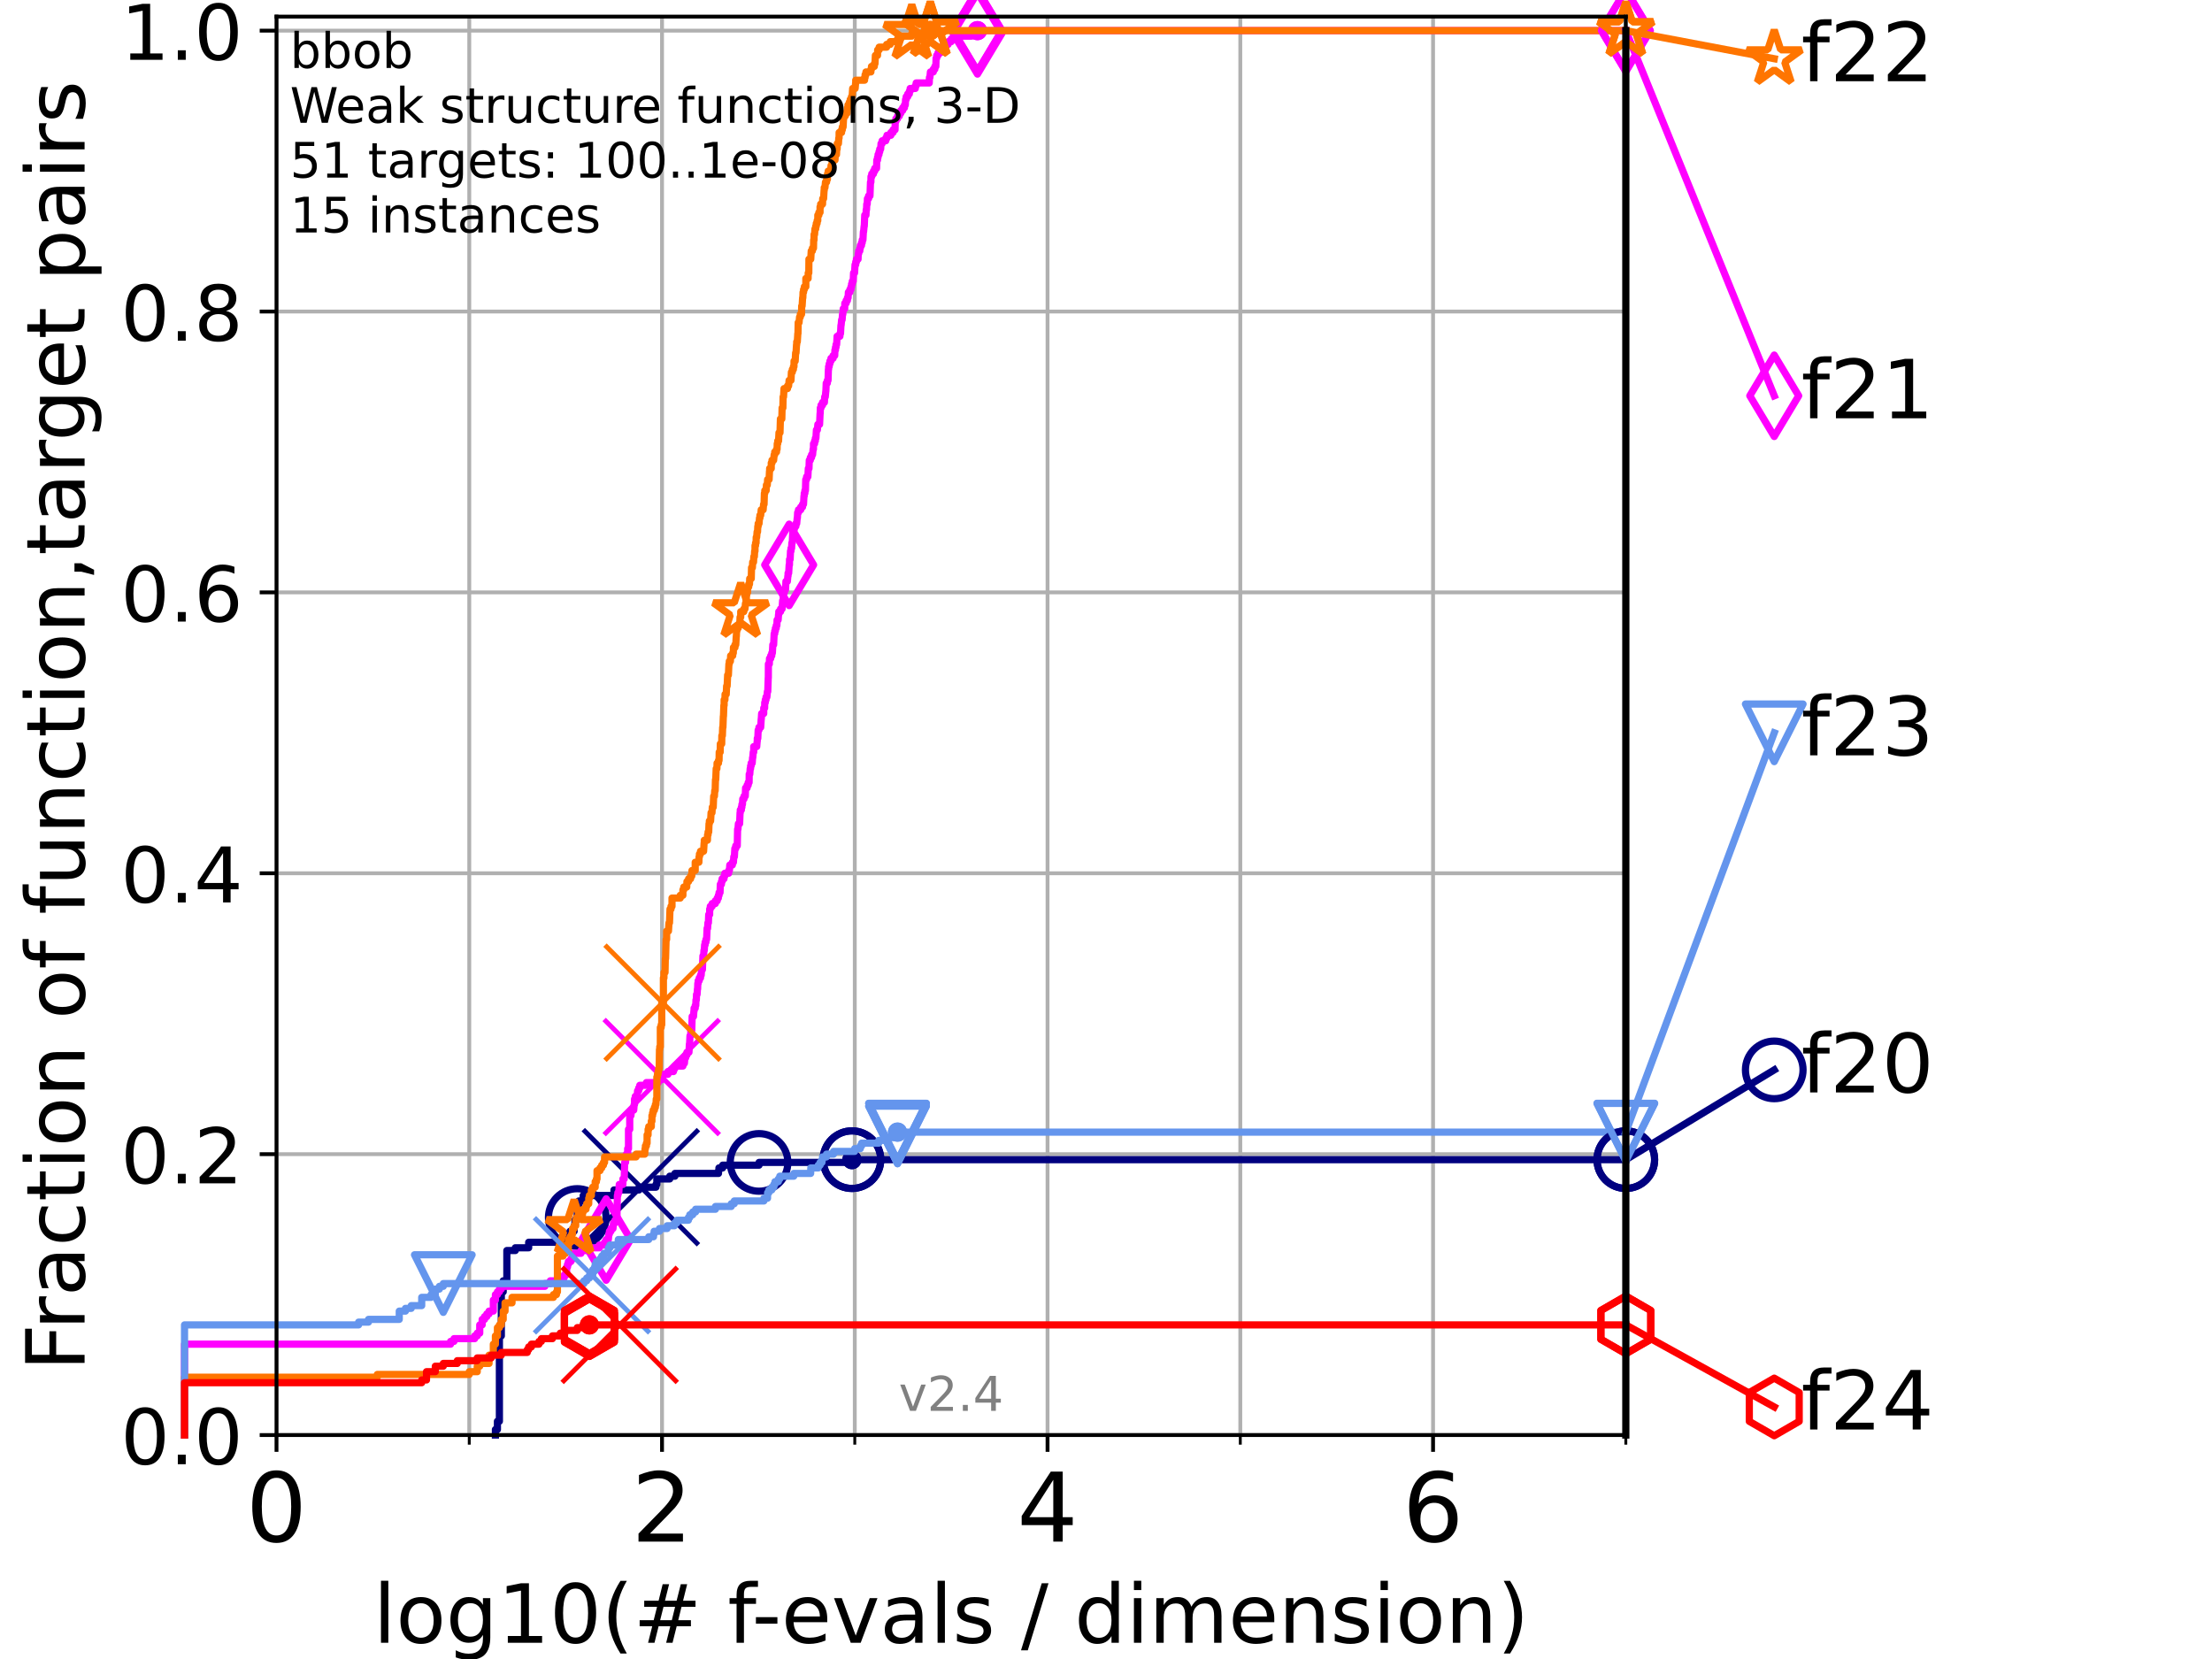 <?xml version="1.0" encoding="utf-8" standalone="no"?>
<!DOCTYPE svg PUBLIC "-//W3C//DTD SVG 1.1//EN"
  "http://www.w3.org/Graphics/SVG/1.1/DTD/svg11.dtd">
<!-- Created with matplotlib (https://matplotlib.org/) -->
<svg height="345.6pt" version="1.1" viewBox="0 0 460.8 345.6" width="460.8pt" xmlns="http://www.w3.org/2000/svg" xmlns:xlink="http://www.w3.org/1999/xlink">
 <defs>
  <style type="text/css">*{stroke-linecap:butt;stroke-linejoin:round;}</style>
 </defs>
 <g id="figure_1">
  <g id="patch_1">
   <path d="M 0 345.6 
L 460.8 345.6 
L 460.8 0 
L 0 0 
z
" style="fill:#ffffff;"/>
  </g>
  <g id="axes_1">
   <g id="patch_2">
    <path d="M 57.6 298.944 
L 338.688 298.944 
L 338.688 3.456 
L 57.6 3.456 
z
" style="fill:#ffffff;"/>
   </g>
   <g id="matplotlib.axis_1">
    <g id="xtick_1">
     <g id="line2d_1">
      <path clip-path="url(#pd0d42c49cf)" d="M 57.6 298.944 
L 57.6 3.456 
" style="fill:none;stroke:#b0b0b0;stroke-linecap:square;stroke-width:0.8;"/>
     </g>
     <g id="line2d_2">
      <defs>
       <path d="M 0 0 
L 0 3.5 
" id="m05832c582b" style="stroke:#000000;stroke-width:0.8;"/>
      </defs>
      <g>
       <use style="stroke:#000000;stroke-width:0.8;" x="57.6" xlink:href="#m05832c582b" y="298.944"/>
      </g>
     </g>
     <g id="text_1">
      <!-- 0 -->
      <g transform="translate(51.237 321.141)scale(0.2 -0.2)">
       <defs>
        <path d="M 31.781 66.406 
Q 24.172 66.406 20.328 58.906 
Q 16.5 51.422 16.5 36.375 
Q 16.5 21.391 20.328 13.891 
Q 24.172 6.391 31.781 6.391 
Q 39.453 6.391 43.281 13.891 
Q 47.125 21.391 47.125 36.375 
Q 47.125 51.422 43.281 58.906 
Q 39.453 66.406 31.781 66.406 
z
M 31.781 74.219 
Q 44.047 74.219 50.516 64.516 
Q 56.984 54.828 56.984 36.375 
Q 56.984 17.969 50.516 8.266 
Q 44.047 -1.422 31.781 -1.422 
Q 19.531 -1.422 13.062 8.266 
Q 6.594 17.969 6.594 36.375 
Q 6.594 54.828 13.062 64.516 
Q 19.531 74.219 31.781 74.219 
z
" id="DejaVuSans-48"/>
       </defs>
       <use xlink:href="#DejaVuSans-48"/>
      </g>
     </g>
    </g>
    <g id="xtick_2">
     <g id="line2d_3">
      <path clip-path="url(#pd0d42c49cf)" d="M 137.911 298.944 
L 137.911 3.456 
" style="fill:none;stroke:#b0b0b0;stroke-linecap:square;stroke-width:0.8;"/>
     </g>
     <g id="line2d_4">
      <g>
       <use style="stroke:#000000;stroke-width:0.8;" x="137.911" xlink:href="#m05832c582b" y="298.944"/>
      </g>
     </g>
     <g id="text_2">
      <!-- 2 -->
      <g transform="translate(131.548 321.141)scale(0.2 -0.2)">
       <defs>
        <path d="M 19.188 8.297 
L 53.609 8.297 
L 53.609 0 
L 7.328 0 
L 7.328 8.297 
Q 12.938 14.109 22.625 23.891 
Q 32.328 33.688 34.812 36.531 
Q 39.547 41.844 41.422 45.531 
Q 43.312 49.219 43.312 52.781 
Q 43.312 58.594 39.234 62.25 
Q 35.156 65.922 28.609 65.922 
Q 23.969 65.922 18.812 64.312 
Q 13.672 62.703 7.812 59.422 
L 7.812 69.391 
Q 13.766 71.781 18.938 73 
Q 24.125 74.219 28.422 74.219 
Q 39.75 74.219 46.484 68.547 
Q 53.219 62.891 53.219 53.422 
Q 53.219 48.922 51.531 44.891 
Q 49.859 40.875 45.406 35.406 
Q 44.188 33.984 37.641 27.219 
Q 31.109 20.453 19.188 8.297 
z
" id="DejaVuSans-50"/>
       </defs>
       <use xlink:href="#DejaVuSans-50"/>
      </g>
     </g>
    </g>
    <g id="xtick_3">
     <g id="line2d_5">
      <path clip-path="url(#pd0d42c49cf)" d="M 218.222 298.944 
L 218.222 3.456 
" style="fill:none;stroke:#b0b0b0;stroke-linecap:square;stroke-width:0.8;"/>
     </g>
     <g id="line2d_6">
      <g>
       <use style="stroke:#000000;stroke-width:0.8;" x="218.222" xlink:href="#m05832c582b" y="298.944"/>
      </g>
     </g>
     <g id="text_3">
      <!-- 4 -->
      <g transform="translate(211.859 321.141)scale(0.2 -0.2)">
       <defs>
        <path d="M 37.797 64.312 
L 12.891 25.391 
L 37.797 25.391 
z
M 35.203 72.906 
L 47.609 72.906 
L 47.609 25.391 
L 58.016 25.391 
L 58.016 17.188 
L 47.609 17.188 
L 47.609 0 
L 37.797 0 
L 37.797 17.188 
L 4.891 17.188 
L 4.891 26.703 
z
" id="DejaVuSans-52"/>
       </defs>
       <use xlink:href="#DejaVuSans-52"/>
      </g>
     </g>
    </g>
    <g id="xtick_4">
     <g id="line2d_7">
      <path clip-path="url(#pd0d42c49cf)" d="M 298.533 298.944 
L 298.533 3.456 
" style="fill:none;stroke:#b0b0b0;stroke-linecap:square;stroke-width:0.8;"/>
     </g>
     <g id="line2d_8">
      <g>
       <use style="stroke:#000000;stroke-width:0.8;" x="298.533" xlink:href="#m05832c582b" y="298.944"/>
      </g>
     </g>
     <g id="text_4">
      <!-- 6 -->
      <g transform="translate(292.17 321.141)scale(0.2 -0.2)">
       <defs>
        <path d="M 33.016 40.375 
Q 26.375 40.375 22.484 35.828 
Q 18.609 31.297 18.609 23.391 
Q 18.609 15.531 22.484 10.953 
Q 26.375 6.391 33.016 6.391 
Q 39.656 6.391 43.531 10.953 
Q 47.406 15.531 47.406 23.391 
Q 47.406 31.297 43.531 35.828 
Q 39.656 40.375 33.016 40.375 
z
M 52.594 71.297 
L 52.594 62.312 
Q 48.875 64.062 45.094 64.984 
Q 41.312 65.922 37.594 65.922 
Q 27.828 65.922 22.672 59.328 
Q 17.531 52.734 16.797 39.406 
Q 19.672 43.656 24.016 45.922 
Q 28.375 48.188 33.594 48.188 
Q 44.578 48.188 50.953 41.516 
Q 57.328 34.859 57.328 23.391 
Q 57.328 12.156 50.688 5.359 
Q 44.047 -1.422 33.016 -1.422 
Q 20.359 -1.422 13.672 8.266 
Q 6.984 17.969 6.984 36.375 
Q 6.984 53.656 15.188 63.938 
Q 23.391 74.219 37.203 74.219 
Q 40.922 74.219 44.703 73.484 
Q 48.484 72.75 52.594 71.297 
z
" id="DejaVuSans-54"/>
       </defs>
       <use xlink:href="#DejaVuSans-54"/>
      </g>
     </g>
    </g>
    <g id="xtick_5">
     <g id="line2d_9">
      <path clip-path="url(#pd0d42c49cf)" d="M 97.755 298.944 
L 97.755 3.456 
" style="fill:none;stroke:#b0b0b0;stroke-linecap:square;stroke-width:0.8;"/>
     </g>
     <g id="line2d_10">
      <defs>
       <path d="M 0 0 
L 0 2 
" id="m94c94ab94e" style="stroke:#000000;stroke-width:0.6;"/>
      </defs>
      <g>
       <use style="stroke:#000000;stroke-width:0.6;" x="97.755" xlink:href="#m94c94ab94e" y="298.944"/>
      </g>
     </g>
    </g>
    <g id="xtick_6">
     <g id="line2d_11">
      <path clip-path="url(#pd0d42c49cf)" d="M 178.066 298.944 
L 178.066 3.456 
" style="fill:none;stroke:#b0b0b0;stroke-linecap:square;stroke-width:0.8;"/>
     </g>
     <g id="line2d_12">
      <g>
       <use style="stroke:#000000;stroke-width:0.6;" x="178.066" xlink:href="#m94c94ab94e" y="298.944"/>
      </g>
     </g>
    </g>
    <g id="xtick_7">
     <g id="line2d_13">
      <path clip-path="url(#pd0d42c49cf)" d="M 258.377 298.944 
L 258.377 3.456 
" style="fill:none;stroke:#b0b0b0;stroke-linecap:square;stroke-width:0.8;"/>
     </g>
     <g id="line2d_14">
      <g>
       <use style="stroke:#000000;stroke-width:0.6;" x="258.377" xlink:href="#m94c94ab94e" y="298.944"/>
      </g>
     </g>
    </g>
    <g id="xtick_8">
     <g id="line2d_15">
      <path clip-path="url(#pd0d42c49cf)" d="M 338.688 298.944 
L 338.688 3.456 
" style="fill:none;stroke:#b0b0b0;stroke-linecap:square;stroke-width:0.8;"/>
     </g>
     <g id="line2d_16">
      <g>
       <use style="stroke:#000000;stroke-width:0.6;" x="338.688" xlink:href="#m94c94ab94e" y="298.944"/>
      </g>
     </g>
    </g>
    <g id="text_5">
     <!-- log10(# f-evals / dimension) -->
     <g transform="translate(77.764 342.218)scale(0.17 -0.17)">
      <defs>
       <path d="M 9.422 75.984 
L 18.406 75.984 
L 18.406 0 
L 9.422 0 
z
" id="DejaVuSans-108"/>
       <path d="M 30.609 48.391 
Q 23.391 48.391 19.188 42.75 
Q 14.984 37.109 14.984 27.297 
Q 14.984 17.484 19.156 11.844 
Q 23.344 6.203 30.609 6.203 
Q 37.797 6.203 41.984 11.859 
Q 46.188 17.531 46.188 27.297 
Q 46.188 37.016 41.984 42.703 
Q 37.797 48.391 30.609 48.391 
z
M 30.609 56 
Q 42.328 56 49.016 48.375 
Q 55.719 40.766 55.719 27.297 
Q 55.719 13.875 49.016 6.219 
Q 42.328 -1.422 30.609 -1.422 
Q 18.844 -1.422 12.172 6.219 
Q 5.516 13.875 5.516 27.297 
Q 5.516 40.766 12.172 48.375 
Q 18.844 56 30.609 56 
z
" id="DejaVuSans-111"/>
       <path d="M 45.406 27.984 
Q 45.406 37.75 41.375 43.109 
Q 37.359 48.484 30.078 48.484 
Q 22.859 48.484 18.828 43.109 
Q 14.797 37.75 14.797 27.984 
Q 14.797 18.266 18.828 12.891 
Q 22.859 7.516 30.078 7.516 
Q 37.359 7.516 41.375 12.891 
Q 45.406 18.266 45.406 27.984 
z
M 54.391 6.781 
Q 54.391 -7.172 48.188 -13.984 
Q 42 -20.797 29.203 -20.797 
Q 24.469 -20.797 20.266 -20.094 
Q 16.062 -19.391 12.109 -17.922 
L 12.109 -9.188 
Q 16.062 -11.328 19.922 -12.344 
Q 23.781 -13.375 27.781 -13.375 
Q 36.625 -13.375 41.016 -8.766 
Q 45.406 -4.156 45.406 5.172 
L 45.406 9.625 
Q 42.625 4.781 38.281 2.391 
Q 33.938 0 27.875 0 
Q 17.828 0 11.672 7.656 
Q 5.516 15.328 5.516 27.984 
Q 5.516 40.672 11.672 48.328 
Q 17.828 56 27.875 56 
Q 33.938 56 38.281 53.609 
Q 42.625 51.219 45.406 46.391 
L 45.406 54.688 
L 54.391 54.688 
z
" id="DejaVuSans-103"/>
       <path d="M 12.406 8.297 
L 28.516 8.297 
L 28.516 63.922 
L 10.984 60.406 
L 10.984 69.391 
L 28.422 72.906 
L 38.281 72.906 
L 38.281 8.297 
L 54.391 8.297 
L 54.391 0 
L 12.406 0 
z
" id="DejaVuSans-49"/>
       <path d="M 31 75.875 
Q 24.469 64.656 21.281 53.656 
Q 18.109 42.672 18.109 31.391 
Q 18.109 20.125 21.312 9.062 
Q 24.516 -2 31 -13.188 
L 23.188 -13.188 
Q 15.875 -1.703 12.234 9.375 
Q 8.594 20.453 8.594 31.391 
Q 8.594 42.281 12.203 53.312 
Q 15.828 64.359 23.188 75.875 
z
" id="DejaVuSans-40"/>
       <path d="M 51.125 44 
L 36.922 44 
L 32.812 27.688 
L 47.125 27.688 
z
M 43.797 71.781 
L 38.719 51.516 
L 52.984 51.516 
L 58.109 71.781 
L 65.922 71.781 
L 60.891 51.516 
L 76.125 51.516 
L 76.125 44 
L 58.984 44 
L 54.984 27.688 
L 70.516 27.688 
L 70.516 20.219 
L 53.078 20.219 
L 48 0 
L 40.188 0 
L 45.219 20.219 
L 30.906 20.219 
L 25.875 0 
L 18.016 0 
L 23.094 20.219 
L 7.719 20.219 
L 7.719 27.688 
L 24.906 27.688 
L 29 44 
L 13.281 44 
L 13.281 51.516 
L 30.906 51.516 
L 35.891 71.781 
z
" id="DejaVuSans-35"/>
       <path id="DejaVuSans-32"/>
       <path d="M 37.109 75.984 
L 37.109 68.5 
L 28.516 68.5 
Q 23.688 68.5 21.797 66.547 
Q 19.922 64.594 19.922 59.516 
L 19.922 54.688 
L 34.719 54.688 
L 34.719 47.703 
L 19.922 47.703 
L 19.922 0 
L 10.891 0 
L 10.891 47.703 
L 2.297 47.703 
L 2.297 54.688 
L 10.891 54.688 
L 10.891 58.5 
Q 10.891 67.625 15.141 71.797 
Q 19.391 75.984 28.609 75.984 
z
" id="DejaVuSans-102"/>
       <path d="M 4.891 31.391 
L 31.203 31.391 
L 31.203 23.391 
L 4.891 23.391 
z
" id="DejaVuSans-45"/>
       <path d="M 56.203 29.594 
L 56.203 25.203 
L 14.891 25.203 
Q 15.484 15.922 20.484 11.062 
Q 25.484 6.203 34.422 6.203 
Q 39.594 6.203 44.453 7.469 
Q 49.312 8.734 54.109 11.281 
L 54.109 2.781 
Q 49.266 0.734 44.188 -0.344 
Q 39.109 -1.422 33.891 -1.422 
Q 20.797 -1.422 13.156 6.188 
Q 5.516 13.812 5.516 26.812 
Q 5.516 40.234 12.766 48.109 
Q 20.016 56 32.328 56 
Q 43.359 56 49.781 48.891 
Q 56.203 41.797 56.203 29.594 
z
M 47.219 32.234 
Q 47.125 39.594 43.094 43.984 
Q 39.062 48.391 32.422 48.391 
Q 24.906 48.391 20.391 44.141 
Q 15.875 39.891 15.188 32.172 
z
" id="DejaVuSans-101"/>
       <path d="M 2.984 54.688 
L 12.5 54.688 
L 29.594 8.797 
L 46.688 54.688 
L 56.203 54.688 
L 35.688 0 
L 23.484 0 
z
" id="DejaVuSans-118"/>
       <path d="M 34.281 27.484 
Q 23.391 27.484 19.188 25 
Q 14.984 22.516 14.984 16.5 
Q 14.984 11.719 18.141 8.906 
Q 21.297 6.109 26.703 6.109 
Q 34.188 6.109 38.703 11.406 
Q 43.219 16.703 43.219 25.484 
L 43.219 27.484 
z
M 52.203 31.203 
L 52.203 0 
L 43.219 0 
L 43.219 8.297 
Q 40.141 3.328 35.547 0.953 
Q 30.953 -1.422 24.312 -1.422 
Q 15.922 -1.422 10.953 3.297 
Q 6 8.016 6 15.922 
Q 6 25.141 12.172 29.828 
Q 18.359 34.516 30.609 34.516 
L 43.219 34.516 
L 43.219 35.406 
Q 43.219 41.609 39.141 45 
Q 35.062 48.391 27.688 48.391 
Q 23 48.391 18.547 47.266 
Q 14.109 46.141 10.016 43.891 
L 10.016 52.203 
Q 14.938 54.109 19.578 55.047 
Q 24.219 56 28.609 56 
Q 40.484 56 46.344 49.844 
Q 52.203 43.703 52.203 31.203 
z
" id="DejaVuSans-97"/>
       <path d="M 44.281 53.078 
L 44.281 44.578 
Q 40.484 46.531 36.375 47.5 
Q 32.281 48.484 27.875 48.484 
Q 21.188 48.484 17.844 46.438 
Q 14.5 44.391 14.5 40.281 
Q 14.5 37.156 16.891 35.375 
Q 19.281 33.594 26.516 31.984 
L 29.594 31.297 
Q 39.156 29.25 43.188 25.516 
Q 47.219 21.781 47.219 15.094 
Q 47.219 7.469 41.188 3.016 
Q 35.156 -1.422 24.609 -1.422 
Q 20.219 -1.422 15.453 -0.562 
Q 10.688 0.297 5.422 2 
L 5.422 11.281 
Q 10.406 8.688 15.234 7.391 
Q 20.062 6.109 24.812 6.109 
Q 31.156 6.109 34.562 8.281 
Q 37.984 10.453 37.984 14.406 
Q 37.984 18.062 35.516 20.016 
Q 33.062 21.969 24.703 23.781 
L 21.578 24.516 
Q 13.234 26.266 9.516 29.906 
Q 5.812 33.547 5.812 39.891 
Q 5.812 47.609 11.281 51.797 
Q 16.75 56 26.812 56 
Q 31.781 56 36.172 55.266 
Q 40.578 54.547 44.281 53.078 
z
" id="DejaVuSans-115"/>
       <path d="M 25.391 72.906 
L 33.688 72.906 
L 8.297 -9.281 
L 0 -9.281 
z
" id="DejaVuSans-47"/>
       <path d="M 45.406 46.391 
L 45.406 75.984 
L 54.391 75.984 
L 54.391 0 
L 45.406 0 
L 45.406 8.203 
Q 42.578 3.328 38.25 0.953 
Q 33.938 -1.422 27.875 -1.422 
Q 17.969 -1.422 11.734 6.484 
Q 5.516 14.406 5.516 27.297 
Q 5.516 40.188 11.734 48.094 
Q 17.969 56 27.875 56 
Q 33.938 56 38.25 53.625 
Q 42.578 51.266 45.406 46.391 
z
M 14.797 27.297 
Q 14.797 17.391 18.875 11.75 
Q 22.953 6.109 30.078 6.109 
Q 37.203 6.109 41.297 11.75 
Q 45.406 17.391 45.406 27.297 
Q 45.406 37.203 41.297 42.844 
Q 37.203 48.484 30.078 48.484 
Q 22.953 48.484 18.875 42.844 
Q 14.797 37.203 14.797 27.297 
z
" id="DejaVuSans-100"/>
       <path d="M 9.422 54.688 
L 18.406 54.688 
L 18.406 0 
L 9.422 0 
z
M 9.422 75.984 
L 18.406 75.984 
L 18.406 64.594 
L 9.422 64.594 
z
" id="DejaVuSans-105"/>
       <path d="M 52 44.188 
Q 55.375 50.25 60.062 53.125 
Q 64.75 56 71.094 56 
Q 79.641 56 84.281 50.016 
Q 88.922 44.047 88.922 33.016 
L 88.922 0 
L 79.891 0 
L 79.891 32.719 
Q 79.891 40.578 77.094 44.375 
Q 74.312 48.188 68.609 48.188 
Q 61.625 48.188 57.562 43.547 
Q 53.516 38.922 53.516 30.906 
L 53.516 0 
L 44.484 0 
L 44.484 32.719 
Q 44.484 40.625 41.703 44.406 
Q 38.922 48.188 33.109 48.188 
Q 26.219 48.188 22.156 43.531 
Q 18.109 38.875 18.109 30.906 
L 18.109 0 
L 9.078 0 
L 9.078 54.688 
L 18.109 54.688 
L 18.109 46.188 
Q 21.188 51.219 25.484 53.609 
Q 29.781 56 35.688 56 
Q 41.656 56 45.828 52.969 
Q 50 49.953 52 44.188 
z
" id="DejaVuSans-109"/>
       <path d="M 54.891 33.016 
L 54.891 0 
L 45.906 0 
L 45.906 32.719 
Q 45.906 40.484 42.875 44.328 
Q 39.844 48.188 33.797 48.188 
Q 26.516 48.188 22.312 43.547 
Q 18.109 38.922 18.109 30.906 
L 18.109 0 
L 9.078 0 
L 9.078 54.688 
L 18.109 54.688 
L 18.109 46.188 
Q 21.344 51.125 25.703 53.562 
Q 30.078 56 35.797 56 
Q 45.219 56 50.047 50.172 
Q 54.891 44.344 54.891 33.016 
z
" id="DejaVuSans-110"/>
       <path d="M 8.016 75.875 
L 15.828 75.875 
Q 23.141 64.359 26.781 53.312 
Q 30.422 42.281 30.422 31.391 
Q 30.422 20.453 26.781 9.375 
Q 23.141 -1.703 15.828 -13.188 
L 8.016 -13.188 
Q 14.5 -2 17.703 9.062 
Q 20.906 20.125 20.906 31.391 
Q 20.906 42.672 17.703 53.656 
Q 14.5 64.656 8.016 75.875 
z
" id="DejaVuSans-41"/>
      </defs>
      <use xlink:href="#DejaVuSans-108"/>
      <use x="27.783" xlink:href="#DejaVuSans-111"/>
      <use x="88.965" xlink:href="#DejaVuSans-103"/>
      <use x="152.441" xlink:href="#DejaVuSans-49"/>
      <use x="216.064" xlink:href="#DejaVuSans-48"/>
      <use x="279.688" xlink:href="#DejaVuSans-40"/>
      <use x="318.701" xlink:href="#DejaVuSans-35"/>
      <use x="402.49" xlink:href="#DejaVuSans-32"/>
      <use x="434.277" xlink:href="#DejaVuSans-102"/>
      <use x="463.982" xlink:href="#DejaVuSans-45"/>
      <use x="500.066" xlink:href="#DejaVuSans-101"/>
      <use x="561.59" xlink:href="#DejaVuSans-118"/>
      <use x="620.77" xlink:href="#DejaVuSans-97"/>
      <use x="682.049" xlink:href="#DejaVuSans-108"/>
      <use x="709.832" xlink:href="#DejaVuSans-115"/>
      <use x="761.932" xlink:href="#DejaVuSans-32"/>
      <use x="793.719" xlink:href="#DejaVuSans-47"/>
      <use x="827.41" xlink:href="#DejaVuSans-32"/>
      <use x="859.197" xlink:href="#DejaVuSans-100"/>
      <use x="922.674" xlink:href="#DejaVuSans-105"/>
      <use x="950.457" xlink:href="#DejaVuSans-109"/>
      <use x="1047.869" xlink:href="#DejaVuSans-101"/>
      <use x="1109.393" xlink:href="#DejaVuSans-110"/>
      <use x="1172.771" xlink:href="#DejaVuSans-115"/>
      <use x="1224.871" xlink:href="#DejaVuSans-105"/>
      <use x="1252.654" xlink:href="#DejaVuSans-111"/>
      <use x="1313.836" xlink:href="#DejaVuSans-110"/>
      <use x="1377.215" xlink:href="#DejaVuSans-41"/>
     </g>
    </g>
   </g>
   <g id="matplotlib.axis_2">
    <g id="ytick_1">
     <g id="line2d_17">
      <path clip-path="url(#pd0d42c49cf)" d="M 57.6 298.944 
L 338.688 298.944 
" style="fill:none;stroke:#b0b0b0;stroke-linecap:square;stroke-width:0.8;"/>
     </g>
     <g id="line2d_18">
      <defs>
       <path d="M 0 0 
L -3.5 0 
" id="maf965d4fc8" style="stroke:#000000;stroke-width:0.8;"/>
      </defs>
      <g>
       <use style="stroke:#000000;stroke-width:0.8;" x="57.6" xlink:href="#maf965d4fc8" y="298.944"/>
      </g>
     </g>
     <g id="text_6">
      <!-- 0.0 -->
      <g transform="translate(25.155 305.023)scale(0.16 -0.16)">
       <defs>
        <path d="M 10.688 12.406 
L 21 12.406 
L 21 0 
L 10.688 0 
z
" id="DejaVuSans-46"/>
       </defs>
       <use xlink:href="#DejaVuSans-48"/>
       <use x="63.623" xlink:href="#DejaVuSans-46"/>
       <use x="95.41" xlink:href="#DejaVuSans-48"/>
      </g>
     </g>
    </g>
    <g id="ytick_2">
     <g id="line2d_19">
      <path clip-path="url(#pd0d42c49cf)" d="M 57.6 240.432 
L 338.688 240.432 
" style="fill:none;stroke:#b0b0b0;stroke-linecap:square;stroke-width:0.8;"/>
     </g>
     <g id="line2d_20">
      <g>
       <use style="stroke:#000000;stroke-width:0.8;" x="57.6" xlink:href="#maf965d4fc8" y="240.432"/>
      </g>
     </g>
     <g id="text_7">
      <!-- 0.2 -->
      <g transform="translate(25.155 246.51)scale(0.16 -0.16)">
       <use xlink:href="#DejaVuSans-48"/>
       <use x="63.623" xlink:href="#DejaVuSans-46"/>
       <use x="95.41" xlink:href="#DejaVuSans-50"/>
      </g>
     </g>
    </g>
    <g id="ytick_3">
     <g id="line2d_21">
      <path clip-path="url(#pd0d42c49cf)" d="M 57.6 181.919 
L 338.688 181.919 
" style="fill:none;stroke:#b0b0b0;stroke-linecap:square;stroke-width:0.8;"/>
     </g>
     <g id="line2d_22">
      <g>
       <use style="stroke:#000000;stroke-width:0.8;" x="57.6" xlink:href="#maf965d4fc8" y="181.919"/>
      </g>
     </g>
     <g id="text_8">
      <!-- 0.4 -->
      <g transform="translate(25.155 187.998)scale(0.16 -0.16)">
       <use xlink:href="#DejaVuSans-48"/>
       <use x="63.623" xlink:href="#DejaVuSans-46"/>
       <use x="95.41" xlink:href="#DejaVuSans-52"/>
      </g>
     </g>
    </g>
    <g id="ytick_4">
     <g id="line2d_23">
      <path clip-path="url(#pd0d42c49cf)" d="M 57.6 123.407 
L 338.688 123.407 
" style="fill:none;stroke:#b0b0b0;stroke-linecap:square;stroke-width:0.8;"/>
     </g>
     <g id="line2d_24">
      <g>
       <use style="stroke:#000000;stroke-width:0.8;" x="57.6" xlink:href="#maf965d4fc8" y="123.407"/>
      </g>
     </g>
     <g id="text_9">
      <!-- 0.6 -->
      <g transform="translate(25.155 129.485)scale(0.16 -0.16)">
       <use xlink:href="#DejaVuSans-48"/>
       <use x="63.623" xlink:href="#DejaVuSans-46"/>
       <use x="95.41" xlink:href="#DejaVuSans-54"/>
      </g>
     </g>
    </g>
    <g id="ytick_5">
     <g id="line2d_25">
      <path clip-path="url(#pd0d42c49cf)" d="M 57.6 64.894 
L 338.688 64.894 
" style="fill:none;stroke:#b0b0b0;stroke-linecap:square;stroke-width:0.8;"/>
     </g>
     <g id="line2d_26">
      <g>
       <use style="stroke:#000000;stroke-width:0.8;" x="57.6" xlink:href="#maf965d4fc8" y="64.894"/>
      </g>
     </g>
     <g id="text_10">
      <!-- 0.8 -->
      <g transform="translate(25.155 70.973)scale(0.16 -0.16)">
       <defs>
        <path d="M 31.781 34.625 
Q 24.75 34.625 20.719 30.859 
Q 16.703 27.094 16.703 20.516 
Q 16.703 13.922 20.719 10.156 
Q 24.75 6.391 31.781 6.391 
Q 38.812 6.391 42.859 10.172 
Q 46.922 13.969 46.922 20.516 
Q 46.922 27.094 42.891 30.859 
Q 38.875 34.625 31.781 34.625 
z
M 21.922 38.812 
Q 15.578 40.375 12.031 44.719 
Q 8.5 49.078 8.5 55.328 
Q 8.5 64.062 14.719 69.141 
Q 20.953 74.219 31.781 74.219 
Q 42.672 74.219 48.875 69.141 
Q 55.078 64.062 55.078 55.328 
Q 55.078 49.078 51.531 44.719 
Q 48 40.375 41.703 38.812 
Q 48.828 37.156 52.797 32.312 
Q 56.781 27.484 56.781 20.516 
Q 56.781 9.906 50.312 4.234 
Q 43.844 -1.422 31.781 -1.422 
Q 19.734 -1.422 13.25 4.234 
Q 6.781 9.906 6.781 20.516 
Q 6.781 27.484 10.781 32.312 
Q 14.797 37.156 21.922 38.812 
z
M 18.312 54.391 
Q 18.312 48.734 21.844 45.562 
Q 25.391 42.391 31.781 42.391 
Q 38.141 42.391 41.719 45.562 
Q 45.312 48.734 45.312 54.391 
Q 45.312 60.062 41.719 63.234 
Q 38.141 66.406 31.781 66.406 
Q 25.391 66.406 21.844 63.234 
Q 18.312 60.062 18.312 54.391 
z
" id="DejaVuSans-56"/>
       </defs>
       <use xlink:href="#DejaVuSans-48"/>
       <use x="63.623" xlink:href="#DejaVuSans-46"/>
       <use x="95.41" xlink:href="#DejaVuSans-56"/>
      </g>
     </g>
    </g>
    <g id="ytick_6">
     <g id="line2d_27">
      <path clip-path="url(#pd0d42c49cf)" d="M 57.6 6.382 
L 338.688 6.382 
" style="fill:none;stroke:#b0b0b0;stroke-linecap:square;stroke-width:0.8;"/>
     </g>
     <g id="line2d_28">
      <g>
       <use style="stroke:#000000;stroke-width:0.8;" x="57.6" xlink:href="#maf965d4fc8" y="6.382"/>
      </g>
     </g>
     <g id="text_11">
      <!-- 1.0 -->
      <g transform="translate(25.155 12.46)scale(0.16 -0.16)">
       <use xlink:href="#DejaVuSans-49"/>
       <use x="63.623" xlink:href="#DejaVuSans-46"/>
       <use x="95.41" xlink:href="#DejaVuSans-48"/>
      </g>
     </g>
    </g>
    <g id="text_12">
     <!-- Fraction of function,target pairs -->
     <g transform="translate(17.62 285.585)rotate(-90)scale(0.17 -0.17)">
      <defs>
       <path d="M 9.812 72.906 
L 51.703 72.906 
L 51.703 64.594 
L 19.672 64.594 
L 19.672 43.109 
L 48.578 43.109 
L 48.578 34.812 
L 19.672 34.812 
L 19.672 0 
L 9.812 0 
z
" id="DejaVuSans-70"/>
       <path d="M 41.109 46.297 
Q 39.594 47.172 37.812 47.578 
Q 36.031 48 33.891 48 
Q 26.266 48 22.188 43.047 
Q 18.109 38.094 18.109 28.812 
L 18.109 0 
L 9.078 0 
L 9.078 54.688 
L 18.109 54.688 
L 18.109 46.188 
Q 20.953 51.172 25.484 53.578 
Q 30.031 56 36.531 56 
Q 37.453 56 38.578 55.875 
Q 39.703 55.766 41.062 55.516 
z
" id="DejaVuSans-114"/>
       <path d="M 48.781 52.594 
L 48.781 44.188 
Q 44.969 46.297 41.141 47.344 
Q 37.312 48.391 33.406 48.391 
Q 24.656 48.391 19.812 42.844 
Q 14.984 37.312 14.984 27.297 
Q 14.984 17.281 19.812 11.734 
Q 24.656 6.203 33.406 6.203 
Q 37.312 6.203 41.141 7.25 
Q 44.969 8.297 48.781 10.406 
L 48.781 2.094 
Q 45.016 0.344 40.984 -0.531 
Q 36.969 -1.422 32.422 -1.422 
Q 20.062 -1.422 12.781 6.344 
Q 5.516 14.109 5.516 27.297 
Q 5.516 40.672 12.859 48.328 
Q 20.219 56 33.016 56 
Q 37.156 56 41.109 55.141 
Q 45.062 54.297 48.781 52.594 
z
" id="DejaVuSans-99"/>
       <path d="M 18.312 70.219 
L 18.312 54.688 
L 36.812 54.688 
L 36.812 47.703 
L 18.312 47.703 
L 18.312 18.016 
Q 18.312 11.328 20.141 9.422 
Q 21.969 7.516 27.594 7.516 
L 36.812 7.516 
L 36.812 0 
L 27.594 0 
Q 17.188 0 13.234 3.875 
Q 9.281 7.766 9.281 18.016 
L 9.281 47.703 
L 2.688 47.703 
L 2.688 54.688 
L 9.281 54.688 
L 9.281 70.219 
z
" id="DejaVuSans-116"/>
       <path d="M 8.5 21.578 
L 8.5 54.688 
L 17.484 54.688 
L 17.484 21.922 
Q 17.484 14.156 20.5 10.266 
Q 23.531 6.391 29.594 6.391 
Q 36.859 6.391 41.078 11.031 
Q 45.312 15.672 45.312 23.688 
L 45.312 54.688 
L 54.297 54.688 
L 54.297 0 
L 45.312 0 
L 45.312 8.406 
Q 42.047 3.422 37.719 1 
Q 33.406 -1.422 27.688 -1.422 
Q 18.266 -1.422 13.375 4.438 
Q 8.5 10.297 8.5 21.578 
z
M 31.109 56 
z
" id="DejaVuSans-117"/>
       <path d="M 11.719 12.406 
L 22.016 12.406 
L 22.016 4 
L 14.016 -11.625 
L 7.719 -11.625 
L 11.719 4 
z
" id="DejaVuSans-44"/>
       <path d="M 18.109 8.203 
L 18.109 -20.797 
L 9.078 -20.797 
L 9.078 54.688 
L 18.109 54.688 
L 18.109 46.391 
Q 20.953 51.266 25.266 53.625 
Q 29.594 56 35.594 56 
Q 45.562 56 51.781 48.094 
Q 58.016 40.188 58.016 27.297 
Q 58.016 14.406 51.781 6.484 
Q 45.562 -1.422 35.594 -1.422 
Q 29.594 -1.422 25.266 0.953 
Q 20.953 3.328 18.109 8.203 
z
M 48.688 27.297 
Q 48.688 37.203 44.609 42.844 
Q 40.531 48.484 33.406 48.484 
Q 26.266 48.484 22.188 42.844 
Q 18.109 37.203 18.109 27.297 
Q 18.109 17.391 22.188 11.75 
Q 26.266 6.109 33.406 6.109 
Q 40.531 6.109 44.609 11.75 
Q 48.688 17.391 48.688 27.297 
z
" id="DejaVuSans-112"/>
      </defs>
      <use xlink:href="#DejaVuSans-70"/>
      <use x="50.27" xlink:href="#DejaVuSans-114"/>
      <use x="91.383" xlink:href="#DejaVuSans-97"/>
      <use x="152.662" xlink:href="#DejaVuSans-99"/>
      <use x="207.643" xlink:href="#DejaVuSans-116"/>
      <use x="246.852" xlink:href="#DejaVuSans-105"/>
      <use x="274.635" xlink:href="#DejaVuSans-111"/>
      <use x="335.816" xlink:href="#DejaVuSans-110"/>
      <use x="399.195" xlink:href="#DejaVuSans-32"/>
      <use x="430.982" xlink:href="#DejaVuSans-111"/>
      <use x="492.164" xlink:href="#DejaVuSans-102"/>
      <use x="527.369" xlink:href="#DejaVuSans-32"/>
      <use x="559.156" xlink:href="#DejaVuSans-102"/>
      <use x="594.361" xlink:href="#DejaVuSans-117"/>
      <use x="657.74" xlink:href="#DejaVuSans-110"/>
      <use x="721.119" xlink:href="#DejaVuSans-99"/>
      <use x="776.1" xlink:href="#DejaVuSans-116"/>
      <use x="815.309" xlink:href="#DejaVuSans-105"/>
      <use x="843.092" xlink:href="#DejaVuSans-111"/>
      <use x="904.273" xlink:href="#DejaVuSans-110"/>
      <use x="967.652" xlink:href="#DejaVuSans-44"/>
      <use x="999.439" xlink:href="#DejaVuSans-116"/>
      <use x="1038.648" xlink:href="#DejaVuSans-97"/>
      <use x="1099.928" xlink:href="#DejaVuSans-114"/>
      <use x="1139.291" xlink:href="#DejaVuSans-103"/>
      <use x="1202.768" xlink:href="#DejaVuSans-101"/>
      <use x="1264.291" xlink:href="#DejaVuSans-116"/>
      <use x="1303.5" xlink:href="#DejaVuSans-32"/>
      <use x="1335.287" xlink:href="#DejaVuSans-112"/>
      <use x="1398.764" xlink:href="#DejaVuSans-97"/>
      <use x="1460.043" xlink:href="#DejaVuSans-105"/>
      <use x="1487.826" xlink:href="#DejaVuSans-114"/>
      <use x="1528.939" xlink:href="#DejaVuSans-115"/>
     </g>
    </g>
   </g>
   <g id="line2d_29">
    <defs>
     <path d="M 0 1.5 
C 0.398 1.5 0.779 1.342 1.061 1.061 
C 1.342 0.779 1.5 0.398 1.5 0 
C 1.5 -0.398 1.342 -0.779 1.061 -1.061 
C 0.779 -1.342 0.398 -1.5 0 -1.5 
C -0.398 -1.5 -0.779 -1.342 -1.061 -1.061 
C -1.342 -0.779 -1.5 -0.398 -1.5 0 
C -1.5 0.398 -1.342 0.779 -1.061 1.061 
C -0.779 1.342 -0.398 1.5 0 1.5 
z
" id="m3379b8a263" style="stroke:#000080;"/>
    </defs>
    <g>
     <use style="fill:#000080;stroke:#000080;" x="177.475" xlink:href="#m3379b8a263" y="241.579"/>
     <use style="fill:#000080;stroke:#000080;" x="177.475" xlink:href="#m3379b8a263" y="241.579"/>
    </g>
   </g>
   <g id="line2d_30">
    <path d="M 103.203 298.944 
L 103.203 297.797 
L 103.623 297.797 
L 103.623 296.076 
L 104.034 296.076 
L 104.034 278.293 
L 104.435 278.293 
L 104.435 269.114 
L 104.826 269.114 
L 104.826 266.82 
L 105.585 266.82 
L 105.585 260.509 
L 107.348 260.509 
L 107.348 259.936 
L 110.132 259.936 
L 110.132 258.788 
L 116.523 258.788 
L 116.523 258.215 
L 117.857 258.215 
L 117.857 257.641 
L 118.04 257.641 
L 118.04 257.067 
L 118.752 257.067 
L 118.752 256.494 
L 119.603 256.494 
L 119.603 255.346 
L 119.768 255.346 
L 119.768 254.199 
L 120.094 254.199 
L 120.094 253.626 
L 120.255 253.626 
L 120.255 252.478 
L 120.414 252.478 
L 120.414 251.331 
L 120.572 251.331 
L 120.572 250.184 
L 121.49 250.184 
L 121.49 249.036 
L 127.903 249.036 
L 127.903 247.889 
L 133.125 247.889 
L 133.125 247.315 
L 136.645 247.315 
L 136.645 246.742 
L 136.832 246.742 
L 136.832 245.594 
L 139.52 245.594 
L 139.52 245.021 
L 140.599 245.021 
L 140.599 244.447 
L 149.676 244.447 
L 149.676 243.873 
L 149.765 243.873 
L 149.765 243.3 
L 150.543 243.3 
L 150.543 242.726 
L 158.123 242.726 
L 158.123 242.152 
L 177.475 242.152 
L 177.475 241.579 
L 338.688 241.579 
" style="fill:none;stroke:#000080;stroke-linecap:square;stroke-width:1.5;"/>
   </g>
   <g id="line2d_31">
    <defs>
     <path d="M 0 6 
C 1.591 6 3.117 5.368 4.243 4.243 
C 5.368 3.117 6 1.591 6 0 
C 6 -1.591 5.368 -3.117 4.243 -4.243 
C 3.117 -5.368 1.591 -6 0 -6 
C -1.591 -6 -3.117 -5.368 -4.243 -4.243 
C -5.368 -3.117 -6 -1.591 -6 0 
C -6 1.591 -5.368 3.117 -4.243 4.243 
C -3.117 5.368 -1.591 6 0 6 
z
" id="m67609b0475" style="stroke:#000080;stroke-width:1.5;"/>
    </defs>
    <g>
     <use style="fill-opacity:0;stroke:#000080;stroke-width:1.5;" x="120.255" xlink:href="#m67609b0475" y="253.626"/>
     <use style="fill-opacity:0;stroke:#000080;stroke-width:1.5;" x="158.123" xlink:href="#m67609b0475" y="242.152"/>
     <use style="fill-opacity:0;stroke:#000080;stroke-width:1.5;" x="177.475" xlink:href="#m67609b0475" y="241.579"/>
     <use style="fill-opacity:0;stroke:#000080;stroke-width:1.5;" x="177.475" xlink:href="#m67609b0475" y="241.579"/>
     <use style="fill-opacity:0;stroke:#000080;stroke-width:1.5;" x="338.688" xlink:href="#m67609b0475" y="241.579"/>
    </g>
   </g>
   <g id="line2d_32">
    <path style="fill:none;stroke:#000080;stroke-linecap:square;stroke-width:1.5;"/>
    <g/>
   </g>
   <g id="line2d_33">
    <path clip-path="url(#pd0d42c49cf)" d="M 133.503 247.315 
" style="fill:none;stroke:#000080;stroke-linecap:square;stroke-width:1.5;"/>
    <defs>
     <path d="M -12 12 
L 12 -12 
M -12 -12 
L 12 12 
" id="m80a654c6ce" style="stroke:#000080;"/>
    </defs>
    <g clip-path="url(#pd0d42c49cf)">
     <use style="fill:#000080;stroke:#000080;" x="133.503" xlink:href="#m80a654c6ce" y="247.315"/>
    </g>
   </g>
   <g id="line2d_34">
    <defs>
     <path d="M 0 1.5 
C 0.398 1.5 0.779 1.342 1.061 1.061 
C 1.342 0.779 1.5 0.398 1.5 0 
C 1.5 -0.398 1.342 -0.779 1.061 -1.061 
C 0.779 -1.342 0.398 -1.5 0 -1.5 
C -0.398 -1.5 -0.779 -1.342 -1.061 -1.061 
C -1.342 -0.779 -1.5 -0.398 -1.5 0 
C -1.5 0.398 -1.342 0.779 -1.061 1.061 
C -0.779 1.342 -0.398 1.5 0 1.5 
z
" id="m2ff4e4c426" style="stroke:#ff00ff;"/>
    </defs>
    <g>
     <use style="fill:#ff00ff;stroke:#ff00ff;" x="203.626" xlink:href="#m2ff4e4c426" y="6.382"/>
     <use style="fill:#ff00ff;stroke:#ff00ff;" x="203.626" xlink:href="#m2ff4e4c426" y="6.382"/>
    </g>
   </g>
   <g id="line2d_35">
    <path d="M 38.441 298.944 
L 38.441 280.013 
L 93.864 280.013 
L 93.864 279.44 
L 94.576 279.44 
L 94.576 278.866 
L 98.881 278.866 
L 98.881 278.293 
L 99.418 278.293 
L 99.418 277.719 
L 99.938 277.719 
L 99.938 275.998 
L 100.444 275.998 
L 100.444 274.851 
L 100.935 274.851 
L 100.935 274.277 
L 101.413 274.277 
L 101.413 273.703 
L 101.878 273.703 
L 101.878 273.13 
L 102.772 273.13 
L 102.772 270.835 
L 103.203 270.835 
L 103.203 269.688 
L 103.623 269.688 
L 103.623 269.114 
L 104.034 269.114 
L 104.034 268.54 
L 104.435 268.54 
L 104.435 267.967 
L 113.501 267.967 
L 113.501 267.393 
L 114.641 267.393 
L 114.641 266.82 
L 116.523 266.82 
L 116.523 266.246 
L 117.486 266.246 
L 117.486 265.672 
L 117.857 265.672 
L 117.857 265.099 
L 118.04 265.099 
L 118.04 263.951 
L 118.221 263.951 
L 118.221 263.378 
L 118.4 263.378 
L 118.4 262.804 
L 118.925 262.804 
L 118.925 262.23 
L 119.436 262.23 
L 119.436 261.083 
L 121.037 261.083 
L 121.037 260.509 
L 122.22 260.509 
L 122.22 259.936 
L 124.867 259.936 
L 124.867 259.362 
L 125.939 259.362 
L 125.939 258.788 
L 126.282 258.788 
L 126.282 258.215 
L 126.729 258.215 
L 126.839 257.067 
L 126.948 257.067 
L 126.948 256.494 
L 127.272 256.494 
L 127.272 255.92 
L 127.695 255.92 
L 127.799 254.773 
L 128.108 254.773 
L 128.108 254.199 
L 128.511 254.199 
L 128.611 249.036 
L 128.709 249.036 
L 128.709 248.463 
L 128.905 248.463 
L 129.002 246.742 
L 129.761 246.742 
L 129.761 245.594 
L 130.037 245.594 
L 130.128 242.152 
L 130.309 242.152 
L 130.398 241.005 
L 130.488 241.005 
L 130.488 240.432 
L 130.752 240.432 
L 130.752 239.284 
L 130.927 239.284 
L 130.927 235.269 
L 131.185 235.269 
L 131.185 232.4 
L 131.44 232.4 
L 131.524 231.253 
L 132.02 231.253 
L 132.101 230.106 
L 132.182 230.106 
L 132.182 228.958 
L 132.343 228.958 
L 132.343 228.385 
L 132.738 228.385 
L 132.816 227.238 
L 133.048 227.238 
L 133.048 226.664 
L 133.277 226.664 
L 133.277 226.09 
L 134.661 226.09 
L 134.661 225.517 
L 137.138 225.517 
L 137.138 224.943 
L 137.794 224.943 
L 137.794 224.369 
L 137.969 224.369 
L 137.969 223.796 
L 139.145 223.796 
L 139.145 223.222 
L 140.298 223.222 
L 140.298 222.648 
L 140.549 222.648 
L 140.549 222.075 
L 142.261 222.075 
L 142.261 221.501 
L 142.576 221.501 
L 142.664 220.354 
L 142.84 220.354 
L 142.84 219.78 
L 143.101 219.78 
L 143.101 219.206 
L 143.528 219.206 
L 143.612 217.485 
L 143.654 217.485 
L 143.737 215.765 
L 143.903 215.765 
L 143.903 214.617 
L 144.108 214.617 
L 144.189 211.749 
L 144.471 211.749 
L 144.55 210.602 
L 144.59 210.602 
L 144.59 210.028 
L 144.826 210.028 
L 144.826 209.454 
L 144.943 209.454 
L 144.982 208.307 
L 145.059 208.307 
L 145.098 207.16 
L 145.213 207.16 
L 145.289 206.012 
L 145.327 206.012 
L 145.365 204.865 
L 145.441 204.865 
L 145.441 204.291 
L 145.666 204.291 
L 145.666 203.718 
L 145.925 203.718 
L 145.925 203.144 
L 146.071 203.144 
L 146.144 201.997 
L 146.324 201.997 
L 146.431 199.129 
L 146.573 199.129 
L 146.644 197.981 
L 146.714 197.981 
L 146.784 196.834 
L 146.889 196.834 
L 146.889 196.26 
L 147.062 196.26 
L 147.062 195.687 
L 147.199 195.687 
L 147.301 193.392 
L 147.402 193.392 
L 147.47 192.245 
L 147.57 192.245 
L 147.637 190.524 
L 147.835 190.524 
L 147.835 189.377 
L 147.967 189.377 
L 147.967 188.803 
L 148.354 188.803 
L 148.354 188.229 
L 149.012 188.229 
L 149.012 187.656 
L 149.408 187.656 
L 149.408 187.082 
L 149.647 187.082 
L 149.647 186.508 
L 149.794 186.508 
L 149.794 185.935 
L 149.999 185.935 
L 150.057 184.214 
L 150.287 184.214 
L 150.287 183.64 
L 150.429 183.64 
L 150.429 183.066 
L 150.822 183.066 
L 150.822 182.493 
L 150.988 182.493 
L 150.988 181.919 
L 151.793 181.919 
L 151.793 181.345 
L 151.949 181.345 
L 152.027 180.198 
L 152.562 180.198 
L 152.562 179.624 
L 152.786 179.624 
L 152.861 178.477 
L 152.984 178.477 
L 153.081 176.756 
L 153.275 176.756 
L 153.275 176.183 
L 153.585 176.183 
L 153.656 172.741 
L 153.727 172.741 
L 153.82 171.593 
L 154.075 171.593 
L 154.167 169.299 
L 154.213 169.299 
L 154.213 168.725 
L 154.44 168.725 
L 154.44 168.151 
L 154.552 168.151 
L 154.552 167.578 
L 154.663 167.578 
L 154.73 166.43 
L 154.994 166.43 
L 154.994 165.857 
L 155.254 165.857 
L 155.318 164.136 
L 155.637 164.136 
L 155.637 163.562 
L 155.867 163.562 
L 155.867 162.989 
L 156.053 162.989 
L 156.073 161.268 
L 156.196 161.268 
L 156.277 160.12 
L 156.358 160.12 
L 156.358 159.547 
L 156.479 159.547 
L 156.479 158.973 
L 156.698 158.973 
L 156.777 157.826 
L 156.816 157.826 
L 156.914 156.678 
L 157.012 156.678 
L 157.012 155.531 
L 157.642 155.531 
L 157.735 154.384 
L 157.754 154.384 
L 157.754 153.81 
L 157.865 153.81 
L 157.939 152.089 
L 158.104 152.089 
L 158.104 151.516 
L 158.466 151.516 
L 158.573 149.795 
L 158.591 149.795 
L 158.661 148.647 
L 159.098 148.647 
L 159.098 147.5 
L 159.287 147.5 
L 159.304 146.353 
L 159.423 146.353 
L 159.423 145.779 
L 159.574 145.779 
L 159.574 145.205 
L 159.758 145.205 
L 159.858 144.058 
L 159.94 144.058 
L 160.038 141.19 
L 160.055 141.19 
L 160.071 138.322 
L 160.266 138.322 
L 160.298 137.174 
L 160.554 137.174 
L 160.554 136.601 
L 160.774 136.601 
L 160.774 136.027 
L 160.899 136.027 
L 160.992 134.306 
L 161.162 134.306 
L 161.269 132.011 
L 161.39 132.011 
L 161.39 131.438 
L 161.526 131.438 
L 161.526 130.864 
L 161.705 130.864 
L 161.705 130.29 
L 161.838 130.29 
L 161.882 129.143 
L 162.101 129.143 
L 162.188 127.996 
L 162.232 127.996 
L 162.232 127.422 
L 162.602 127.422 
L 162.602 126.848 
L 162.924 126.848 
L 163.034 125.128 
L 163.144 125.128 
L 163.226 123.407 
L 163.429 123.407 
L 163.429 122.833 
L 163.643 122.833 
L 163.723 121.112 
L 164.024 121.112 
L 164.128 119.965 
L 164.167 119.965 
L 164.167 119.391 
L 164.295 119.391 
L 164.397 117.67 
L 164.461 117.67 
L 164.474 116.523 
L 164.6 116.523 
L 164.675 114.802 
L 164.775 114.802 
L 164.775 114.228 
L 164.899 114.228 
L 164.961 113.081 
L 165.047 113.081 
L 165.145 110.786 
L 165.218 110.786 
L 165.218 110.213 
L 165.483 110.213 
L 165.483 109.639 
L 165.791 109.639 
L 165.791 109.065 
L 165.967 109.065 
L 166.071 107.918 
L 166.106 107.918 
L 166.163 106.771 
L 166.335 106.771 
L 166.335 106.197 
L 166.807 106.197 
L 166.807 105.623 
L 167.18 105.623 
L 167.18 105.05 
L 167.385 105.05 
L 167.481 103.329 
L 167.534 103.329 
L 167.534 102.755 
L 167.672 102.755 
L 167.672 102.181 
L 167.788 102.181 
L 167.851 99.887 
L 168.027 99.887 
L 168.027 99.313 
L 168.294 99.313 
L 168.385 97.592 
L 168.526 97.592 
L 168.587 95.871 
L 168.806 95.871 
L 168.806 95.298 
L 169.061 95.298 
L 169.061 94.724 
L 169.274 94.724 
L 169.379 93.577 
L 169.456 93.577 
L 169.465 92.429 
L 169.692 92.429 
L 169.692 91.856 
L 169.851 91.856 
L 169.851 91.282 
L 169.972 91.282 
L 170.073 89.561 
L 170.274 89.561 
L 170.374 88.414 
L 170.732 88.414 
L 170.838 86.119 
L 170.864 86.119 
L 170.89 84.972 
L 171.039 84.972 
L 171.039 84.398 
L 171.349 84.398 
L 171.349 83.825 
L 171.738 83.825 
L 171.796 82.677 
L 171.921 82.677 
L 172.028 81.53 
L 172.044 81.53 
L 172.118 79.809 
L 172.354 79.809 
L 172.354 79.235 
L 172.498 79.235 
L 172.57 76.941 
L 172.61 76.941 
L 172.61 76.367 
L 172.736 76.367 
L 172.736 75.793 
L 172.886 75.793 
L 172.886 75.22 
L 173.103 75.22 
L 173.103 74.646 
L 173.546 74.646 
L 173.546 74.073 
L 173.889 74.073 
L 173.926 72.925 
L 174.044 72.925 
L 174.044 72.352 
L 174.16 72.352 
L 174.16 71.778 
L 174.283 71.778 
L 174.384 70.057 
L 174.97 70.057 
L 174.97 69.483 
L 175.095 69.483 
L 175.184 67.762 
L 175.218 67.762 
L 175.328 66.615 
L 175.429 66.615 
L 175.51 65.468 
L 175.571 65.468 
L 175.658 64.32 
L 175.969 64.32 
L 175.988 63.173 
L 176.268 63.173 
L 176.268 62.599 
L 176.53 62.599 
L 176.53 62.026 
L 176.675 62.026 
L 176.732 60.879 
L 177.043 60.879 
L 177.043 60.305 
L 177.275 60.305 
L 177.275 59.731 
L 177.397 59.731 
L 177.397 59.158 
L 177.547 59.158 
L 177.547 58.584 
L 177.738 58.584 
L 177.809 56.863 
L 178.02 56.863 
L 178.119 55.142 
L 178.263 55.142 
L 178.263 54.568 
L 178.406 54.568 
L 178.406 53.995 
L 178.75 53.995 
L 178.789 52.847 
L 178.878 52.847 
L 178.878 52.274 
L 179.115 52.274 
L 179.115 51.7 
L 179.23 51.7 
L 179.23 51.126 
L 179.468 51.126 
L 179.468 50.553 
L 179.617 50.553 
L 179.617 49.979 
L 179.765 49.979 
L 179.86 48.258 
L 179.902 48.258 
L 180.011 47.111 
L 180.043 47.111 
L 180.141 44.816 
L 180.397 44.816 
L 180.448 43.669 
L 180.514 43.669 
L 180.559 42.522 
L 180.655 42.522 
L 180.7 41.374 
L 180.938 41.374 
L 180.938 40.801 
L 181.231 40.801 
L 181.338 37.932 
L 181.424 37.932 
L 181.443 36.785 
L 181.601 36.785 
L 181.601 36.212 
L 181.958 36.212 
L 181.958 35.638 
L 182.221 35.638 
L 182.221 35.064 
L 182.606 35.064 
L 182.651 33.343 
L 182.802 33.343 
L 182.802 32.77 
L 182.917 32.77 
L 182.917 32.196 
L 183.109 32.196 
L 183.109 31.622 
L 183.265 31.622 
L 183.265 31.049 
L 183.458 31.049 
L 183.535 29.901 
L 183.767 29.901 
L 183.767 29.328 
L 184.522 29.328 
L 184.522 28.754 
L 184.777 28.754 
L 184.777 28.18 
L 185.585 28.18 
L 185.585 27.607 
L 186.04 27.607 
L 186.04 27.033 
L 186.454 27.033 
L 186.497 25.312 
L 186.622 25.312 
L 186.622 24.738 
L 186.961 24.738 
L 186.961 24.165 
L 187.358 24.165 
L 187.358 23.591 
L 187.655 23.591 
L 187.655 23.018 
L 188.05 23.018 
L 188.05 22.444 
L 188.413 22.444 
L 188.413 21.87 
L 188.592 21.87 
L 188.643 20.723 
L 188.773 20.723 
L 188.773 20.149 
L 189.091 20.149 
L 189.091 19.576 
L 189.427 19.576 
L 189.427 19.002 
L 189.599 19.002 
L 189.599 18.428 
L 190.675 18.428 
L 190.675 17.855 
L 190.858 17.855 
L 190.858 17.281 
L 193.579 17.281 
L 193.62 16.134 
L 193.715 16.134 
L 193.821 14.986 
L 194.425 14.986 
L 194.425 14.413 
L 194.743 14.413 
L 194.743 13.839 
L 194.954 13.839 
L 195.003 12.118 
L 195.134 12.118 
L 195.134 11.544 
L 195.407 11.544 
L 195.407 10.971 
L 195.983 10.971 
L 195.993 9.824 
L 196.73 9.824 
L 196.73 9.25 
L 197.514 9.25 
L 197.514 8.676 
L 198.161 8.676 
L 198.161 8.103 
L 198.796 8.103 
L 198.796 7.529 
L 202.396 7.529 
L 202.396 6.955 
L 203.626 6.955 
L 203.626 6.382 
L 338.688 6.382 
L 338.688 6.382 
" style="fill:none;stroke:#ff00ff;stroke-linecap:square;stroke-width:1.5;"/>
   </g>
   <g id="line2d_36">
    <defs>
     <path d="M -0 8.485 
L 5.091 0 
L 0 -8.485 
L -5.091 -0 
z
" id="m9a52d1ad5d" style="stroke:#ff00ff;stroke-linejoin:miter;stroke-width:1.5;"/>
    </defs>
    <g>
     <use style="fill-opacity:0;stroke:#ff00ff;stroke-linejoin:miter;stroke-width:1.5;" x="126.282" xlink:href="#m9a52d1ad5d" y="258.215"/>
     <use style="fill-opacity:0;stroke:#ff00ff;stroke-linejoin:miter;stroke-width:1.5;" x="164.397" xlink:href="#m9a52d1ad5d" y="117.67"/>
     <use style="fill-opacity:0;stroke:#ff00ff;stroke-linejoin:miter;stroke-width:1.5;" x="203.626" xlink:href="#m9a52d1ad5d" y="6.955"/>
     <use style="fill-opacity:0;stroke:#ff00ff;stroke-linejoin:miter;stroke-width:1.5;" x="203.626" xlink:href="#m9a52d1ad5d" y="6.382"/>
     <use style="fill-opacity:0;stroke:#ff00ff;stroke-linejoin:miter;stroke-width:1.5;" x="203.626" xlink:href="#m9a52d1ad5d" y="6.382"/>
     <use style="fill-opacity:0;stroke:#ff00ff;stroke-linejoin:miter;stroke-width:1.5;" x="338.688" xlink:href="#m9a52d1ad5d" y="6.382"/>
    </g>
   </g>
   <g id="line2d_37">
    <path style="fill:none;stroke:#ff00ff;stroke-linecap:square;stroke-width:1.5;"/>
    <g/>
   </g>
   <g id="line2d_38">
    <path clip-path="url(#pd0d42c49cf)" d="M 137.853 224.369 
" style="fill:none;stroke:#ff00ff;stroke-linecap:square;stroke-width:1.5;"/>
    <defs>
     <path d="M -12 12 
L 12 -12 
M -12 -12 
L 12 12 
" id="m22922abdf7" style="stroke:#ff00ff;"/>
    </defs>
    <g clip-path="url(#pd0d42c49cf)">
     <use style="fill:#ff00ff;stroke:#ff00ff;" x="137.853" xlink:href="#m22922abdf7" y="224.369"/>
    </g>
   </g>
   <g id="line2d_39">
    <defs>
     <path d="M 0 1.5 
C 0.398 1.5 0.779 1.342 1.061 1.061 
C 1.342 0.779 1.5 0.398 1.5 0 
C 1.5 -0.398 1.342 -0.779 1.061 -1.061 
C 0.779 -1.342 0.398 -1.5 0 -1.5 
C -0.398 -1.5 -0.779 -1.342 -1.061 -1.061 
C -1.342 -0.779 -1.5 -0.398 -1.5 0 
C -1.5 0.398 -1.342 0.779 -1.061 1.061 
C -0.779 1.342 -0.398 1.5 0 1.5 
z
" id="m545d7ccff0" style="stroke:#ff7500;"/>
    </defs>
    <g>
     <use style="fill:#ff7500;stroke:#ff7500;" x="193.798" xlink:href="#m545d7ccff0" y="6.382"/>
     <use style="fill:#ff7500;stroke:#ff7500;" x="193.798" xlink:href="#m545d7ccff0" y="6.382"/>
    </g>
   </g>
   <g id="line2d_40">
    <path d="M 38.441 298.944 
L 38.441 286.897 
L 78.596 286.897 
L 78.596 286.324 
L 97.755 286.324 
L 97.755 285.75 
L 99.418 285.75 
L 99.418 284.603 
L 99.938 284.603 
L 99.938 284.029 
L 101.878 284.029 
L 101.878 282.308 
L 102.772 282.308 
L 102.772 280.013 
L 103.203 280.013 
L 103.203 278.293 
L 103.623 278.293 
L 103.623 276.572 
L 104.034 276.572 
L 104.034 275.998 
L 104.435 275.998 
L 104.435 274.851 
L 104.826 274.851 
L 104.826 273.13 
L 105.21 273.13 
L 105.21 271.409 
L 106.664 271.409 
L 106.664 270.261 
L 115.291 270.261 
L 115.291 269.688 
L 115.918 269.688 
L 115.918 269.114 
L 116.122 269.114 
L 116.122 261.657 
L 117.298 261.657 
L 117.298 261.083 
L 117.857 261.083 
L 117.857 260.509 
L 118.4 260.509 
L 118.4 258.215 
L 118.752 258.215 
L 118.752 257.641 
L 119.097 257.641 
L 119.097 257.067 
L 119.267 257.067 
L 119.267 255.92 
L 119.603 255.92 
L 119.603 255.346 
L 119.932 255.346 
L 119.932 254.199 
L 120.094 254.199 
L 120.094 253.626 
L 120.572 253.626 
L 120.572 253.052 
L 121.34 253.052 
L 121.34 252.478 
L 121.49 252.478 
L 121.49 251.905 
L 122.076 251.905 
L 122.076 251.331 
L 122.22 251.331 
L 122.22 250.757 
L 122.643 250.757 
L 122.643 249.61 
L 122.782 249.61 
L 122.782 249.036 
L 123.193 249.036 
L 123.193 247.889 
L 123.461 247.889 
L 123.461 247.315 
L 123.985 247.315 
L 123.985 246.168 
L 124.242 246.168 
L 124.242 245.594 
L 124.369 245.594 
L 124.369 243.873 
L 124.989 243.873 
L 124.989 243.3 
L 125.352 243.3 
L 125.352 242.726 
L 125.706 242.726 
L 125.706 242.152 
L 125.939 242.152 
L 125.939 241.005 
L 132.502 241.005 
L 132.502 240.432 
L 134.308 240.432 
L 134.379 239.284 
L 134.45 239.284 
L 134.45 238.711 
L 134.661 238.711 
L 134.661 238.137 
L 134.801 238.137 
L 134.801 236.416 
L 135.008 236.416 
L 135.008 235.269 
L 135.145 235.269 
L 135.145 234.695 
L 135.682 234.695 
L 135.682 233.548 
L 135.813 233.548 
L 135.813 232.4 
L 135.944 232.4 
L 135.944 231.827 
L 136.073 231.827 
L 136.073 231.253 
L 136.33 231.253 
L 136.33 230.679 
L 136.52 230.679 
L 136.52 230.106 
L 136.645 230.106 
L 136.708 228.958 
L 136.832 228.958 
L 136.832 224.369 
L 136.955 224.369 
L 136.955 223.796 
L 137.077 223.796 
L 137.077 223.222 
L 137.199 223.222 
L 137.199 222.648 
L 137.32 222.648 
L 137.38 218.633 
L 137.439 218.633 
L 137.439 218.059 
L 137.559 218.059 
L 137.559 214.044 
L 137.736 214.044 
L 137.736 213.47 
L 137.853 213.47 
L 137.853 208.881 
L 138.199 208.881 
L 138.199 203.718 
L 138.313 203.718 
L 138.313 202.571 
L 138.539 202.571 
L 138.595 199.702 
L 138.651 199.702 
L 138.762 195.687 
L 138.872 195.687 
L 138.872 193.966 
L 139.253 193.966 
L 139.36 192.245 
L 139.467 192.245 
L 139.573 189.377 
L 139.783 189.377 
L 139.783 188.803 
L 139.991 188.803 
L 139.991 187.082 
L 141.709 187.082 
L 141.709 186.508 
L 142.261 186.508 
L 142.261 185.361 
L 142.442 185.361 
L 142.442 184.787 
L 143.058 184.787 
L 143.101 183.64 
L 143.443 183.64 
L 143.443 183.066 
L 143.862 183.066 
L 143.862 182.493 
L 144.108 182.493 
L 144.148 181.345 
L 144.826 181.345 
L 144.826 179.624 
L 145.591 179.624 
L 145.629 178.477 
L 145.703 178.477 
L 145.703 177.903 
L 145.925 177.903 
L 145.925 177.33 
L 146.573 177.33 
L 146.679 175.609 
L 146.714 175.609 
L 146.714 175.035 
L 147.369 175.035 
L 147.402 173.888 
L 147.503 173.888 
L 147.503 173.314 
L 147.637 173.314 
L 147.703 171.593 
L 147.77 171.593 
L 147.77 171.02 
L 148.032 171.02 
L 148.129 169.299 
L 148.322 169.299 
L 148.386 168.151 
L 148.576 168.151 
L 148.671 165.857 
L 148.827 165.857 
L 148.889 164.709 
L 148.982 164.709 
L 149.043 162.415 
L 149.104 162.415 
L 149.196 160.12 
L 149.347 160.12 
L 149.378 158.973 
L 149.676 158.973 
L 149.676 158.399 
L 149.794 158.399 
L 149.824 156.678 
L 150.028 156.678 
L 150.057 154.957 
L 150.344 154.957 
L 150.373 153.236 
L 150.486 153.236 
L 150.543 151.516 
L 150.599 151.516 
L 150.683 149.221 
L 150.711 149.221 
L 150.794 146.926 
L 150.85 146.926 
L 150.85 145.779 
L 151.015 145.779 
L 151.042 144.632 
L 151.287 144.632 
L 151.368 142.911 
L 151.475 142.911 
L 151.582 140.616 
L 151.74 140.616 
L 151.845 138.322 
L 151.923 138.322 
L 151.923 137.748 
L 152.156 137.748 
L 152.207 136.601 
L 152.637 136.601 
L 152.637 136.027 
L 152.762 136.027 
L 152.786 134.88 
L 153.106 134.88 
L 153.106 134.306 
L 153.275 134.306 
L 153.371 132.585 
L 153.395 132.585 
L 153.443 131.438 
L 153.514 131.438 
L 153.514 130.864 
L 153.774 130.864 
L 153.774 130.29 
L 154.098 130.29 
L 154.167 128.569 
L 154.304 128.569 
L 154.304 127.422 
L 154.95 127.422 
L 154.95 126.848 
L 155.189 126.848 
L 155.297 125.701 
L 155.404 125.701 
L 155.51 123.98 
L 155.552 123.98 
L 155.552 123.407 
L 155.742 123.407 
L 155.742 122.259 
L 155.97 122.259 
L 155.97 121.686 
L 156.135 121.686 
L 156.175 120.538 
L 156.499 120.538 
L 156.559 118.244 
L 156.737 118.244 
L 156.796 117.096 
L 156.973 117.096 
L 157.031 115.949 
L 157.147 115.949 
L 157.205 114.802 
L 157.282 114.802 
L 157.282 113.654 
L 157.396 113.654 
L 157.396 113.081 
L 157.51 113.081 
L 157.529 111.934 
L 157.623 111.934 
L 157.717 110.786 
L 157.81 110.786 
L 157.865 109.639 
L 157.939 109.639 
L 157.939 109.065 
L 158.123 109.065 
L 158.214 107.918 
L 158.304 107.918 
L 158.304 107.344 
L 158.466 107.344 
L 158.573 106.197 
L 158.977 106.197 
L 159.064 105.05 
L 159.167 105.05 
L 159.236 102.755 
L 159.321 102.755 
L 159.321 102.181 
L 159.608 102.181 
L 159.658 101.034 
L 159.841 101.034 
L 159.907 99.887 
L 160.217 99.887 
L 160.298 98.166 
L 160.33 98.166 
L 160.33 97.592 
L 160.664 97.592 
L 160.664 96.445 
L 160.821 96.445 
L 160.821 95.871 
L 161.162 95.871 
L 161.269 94.724 
L 161.39 94.724 
L 161.39 94.15 
L 161.764 94.15 
L 161.764 93.577 
L 161.882 93.577 
L 161.912 92.429 
L 162.014 92.429 
L 162.014 91.856 
L 162.188 91.856 
L 162.275 90.135 
L 162.489 90.135 
L 162.574 87.267 
L 162.868 87.267 
L 162.924 84.972 
L 163.089 84.972 
L 163.13 82.677 
L 163.226 82.677 
L 163.321 80.956 
L 164.05 80.956 
L 164.05 80.383 
L 164.282 80.383 
L 164.385 79.235 
L 164.775 79.235 
L 164.862 77.514 
L 165.059 77.514 
L 165.059 76.941 
L 165.278 76.941 
L 165.278 76.367 
L 165.399 76.367 
L 165.411 75.22 
L 165.65 75.22 
L 165.744 73.499 
L 165.826 73.499 
L 165.932 71.778 
L 165.967 71.778 
L 165.967 71.204 
L 166.094 71.204 
L 166.198 69.483 
L 166.232 69.483 
L 166.278 67.189 
L 166.46 67.189 
L 166.561 66.041 
L 166.718 66.041 
L 166.718 65.468 
L 166.973 65.468 
L 167.005 63.747 
L 167.093 63.747 
L 167.202 62.026 
L 167.245 62.026 
L 167.288 60.879 
L 167.396 60.879 
L 167.396 60.305 
L 167.556 60.305 
L 167.556 59.731 
L 167.871 59.731 
L 167.871 58.01 
L 168.345 58.01 
L 168.365 56.863 
L 168.486 56.863 
L 168.516 53.995 
L 168.894 53.995 
L 168.992 52.274 
L 169.235 52.274 
L 169.235 51.7 
L 169.465 51.7 
L 169.503 49.979 
L 169.579 49.979 
L 169.588 48.832 
L 169.692 48.832 
L 169.767 47.685 
L 169.925 47.685 
L 169.925 47.111 
L 170.046 47.111 
L 170.046 46.537 
L 170.22 46.537 
L 170.22 45.964 
L 170.356 45.964 
L 170.365 44.816 
L 170.589 44.816 
L 170.589 44.243 
L 170.829 44.243 
L 170.829 43.095 
L 170.952 43.095 
L 170.952 42.522 
L 171.349 42.522 
L 171.383 41.374 
L 171.57 41.374 
L 171.671 39.653 
L 171.704 39.653 
L 171.704 39.08 
L 171.854 39.08 
L 171.962 37.932 
L 172.191 37.932 
L 172.191 37.359 
L 172.362 37.359 
L 172.386 36.212 
L 172.53 36.212 
L 172.53 35.638 
L 173.057 35.638 
L 173.119 34.491 
L 173.341 34.491 
L 173.349 33.343 
L 173.948 33.343 
L 174 32.196 
L 174.255 32.196 
L 174.305 31.049 
L 174.391 31.049 
L 174.42 29.901 
L 174.662 29.901 
L 174.733 28.754 
L 174.796 28.754 
L 174.803 27.607 
L 175.314 27.607 
L 175.314 27.033 
L 175.47 27.033 
L 175.47 26.459 
L 175.631 26.459 
L 175.724 24.738 
L 175.771 24.738 
L 175.771 24.165 
L 176.086 24.165 
L 176.086 23.591 
L 176.46 23.591 
L 176.536 22.444 
L 176.644 22.444 
L 176.644 21.87 
L 176.919 21.87 
L 176.919 21.297 
L 177.123 21.297 
L 177.123 20.723 
L 177.373 20.723 
L 177.373 20.149 
L 177.517 20.149 
L 177.625 18.428 
L 178.142 18.428 
L 178.24 17.281 
L 178.263 17.281 
L 178.263 16.707 
L 180.105 16.707 
L 180.105 16.134 
L 180.218 16.134 
L 180.218 15.56 
L 180.392 15.56 
L 180.392 14.986 
L 181.424 14.986 
L 181.424 14.413 
L 181.544 14.413 
L 181.544 13.839 
L 182.134 13.839 
L 182.134 13.265 
L 182.276 13.265 
L 182.358 11.544 
L 182.806 11.544 
L 182.829 10.397 
L 183.144 10.397 
L 183.144 9.824 
L 184.702 9.824 
L 184.702 9.25 
L 185.452 9.25 
L 185.452 8.676 
L 186.968 8.676 
L 186.968 8.103 
L 187.588 8.103 
L 187.588 7.529 
L 189.941 7.529 
L 189.941 6.955 
L 193.798 6.955 
L 193.798 6.382 
L 338.688 6.382 
L 338.688 6.382 
" style="fill:none;stroke:#ff7500;stroke-linecap:square;stroke-width:1.5;"/>
   </g>
   <g id="line2d_41">
    <defs>
     <path d="M 0 -6 
L -1.347 -1.854 
L -5.706 -1.854 
L -2.18 0.708 
L -3.527 4.854 
L -0 2.292 
L 3.527 4.854 
L 2.18 0.708 
L 5.706 -1.854 
L 1.347 -1.854 
z
" id="m106717dc4c" style="stroke:#ff7500;stroke-linejoin:bevel;stroke-width:1.5;"/>
    </defs>
    <g>
     <use style="fill-opacity:0;stroke:#ff7500;stroke-linejoin:bevel;stroke-width:1.5;" x="119.603" xlink:href="#m106717dc4c" y="255.92"/>
     <use style="fill-opacity:0;stroke:#ff7500;stroke-linejoin:bevel;stroke-width:1.5;" x="154.304" xlink:href="#m106717dc4c" y="127.422"/>
     <use style="fill-opacity:0;stroke:#ff7500;stroke-linejoin:bevel;stroke-width:1.5;" x="189.941" xlink:href="#m106717dc4c" y="6.955"/>
     <use style="fill-opacity:0;stroke:#ff7500;stroke-linejoin:bevel;stroke-width:1.5;" x="193.798" xlink:href="#m106717dc4c" y="6.382"/>
     <use style="fill-opacity:0;stroke:#ff7500;stroke-linejoin:bevel;stroke-width:1.5;" x="193.798" xlink:href="#m106717dc4c" y="6.382"/>
     <use style="fill-opacity:0;stroke:#ff7500;stroke-linejoin:bevel;stroke-width:1.5;" x="338.688" xlink:href="#m106717dc4c" y="6.382"/>
    </g>
   </g>
   <g id="line2d_42">
    <path style="fill:none;stroke:#ff7500;stroke-linecap:square;stroke-width:1.5;"/>
    <g/>
   </g>
   <g id="line2d_43">
    <path clip-path="url(#pd0d42c49cf)" d="M 138.027 208.881 
" style="fill:none;stroke:#ff7500;stroke-linecap:square;stroke-width:1.5;"/>
    <defs>
     <path d="M -12 12 
L 12 -12 
M -12 -12 
L 12 12 
" id="mf285d6da73" style="stroke:#ff7500;"/>
    </defs>
    <g clip-path="url(#pd0d42c49cf)">
     <use style="fill:#ff7500;stroke:#ff7500;" x="138.027" xlink:href="#mf285d6da73" y="208.881"/>
    </g>
   </g>
   <g id="line2d_44">
    <defs>
     <path d="M 0 1.5 
C 0.398 1.5 0.779 1.342 1.061 1.061 
C 1.342 0.779 1.5 0.398 1.5 0 
C 1.5 -0.398 1.342 -0.779 1.061 -1.061 
C 0.779 -1.342 0.398 -1.5 0 -1.5 
C -0.398 -1.5 -0.779 -1.342 -1.061 -1.061 
C -1.342 -0.779 -1.5 -0.398 -1.5 0 
C -1.5 0.398 -1.342 0.779 -1.061 1.061 
C -0.779 1.342 -0.398 1.5 0 1.5 
z
" id="mb04ee5542e" style="stroke:#6495ed;"/>
    </defs>
    <g>
     <use style="fill:#6495ed;stroke:#6495ed;" x="186.971" xlink:href="#mb04ee5542e" y="235.842"/>
     <use style="fill:#6495ed;stroke:#6495ed;" x="186.971" xlink:href="#mb04ee5542e" y="235.842"/>
    </g>
   </g>
   <g id="line2d_45">
    <path d="M 38.441 298.944 
L 38.441 275.998 
L 74.705 275.998 
L 74.705 275.424 
L 76.759 275.424 
L 76.759 274.851 
L 83.172 274.851 
L 83.172 273.13 
L 84.464 273.13 
L 84.464 272.556 
L 85.667 272.556 
L 85.667 271.982 
L 87.85 271.982 
L 87.85 270.261 
L 89.79 270.261 
L 89.79 269.688 
L 90.684 269.688 
L 90.684 268.54 
L 91.535 268.54 
L 91.535 267.967 
L 92.347 267.967 
L 92.347 267.393 
L 121.638 267.393 
L 121.638 266.82 
L 122.22 266.82 
L 122.22 266.246 
L 122.782 266.246 
L 122.782 265.672 
L 123.461 265.672 
L 123.461 264.525 
L 123.856 264.525 
L 123.856 263.951 
L 123.985 263.951 
L 123.985 263.378 
L 124.242 263.378 
L 124.242 262.804 
L 124.989 262.804 
L 124.989 262.23 
L 125.352 262.23 
L 125.352 261.657 
L 125.823 261.657 
L 125.823 261.083 
L 126.729 261.083 
L 126.729 259.936 
L 127.057 259.936 
L 127.057 259.362 
L 128.709 259.362 
L 128.808 258.215 
L 135.145 258.215 
L 135.145 257.641 
L 136.138 257.641 
L 136.138 257.067 
L 136.266 257.067 
L 136.266 256.494 
L 137.38 256.494 
L 137.38 255.92 
L 138.982 255.92 
L 138.982 255.346 
L 140.499 255.346 
L 140.499 254.773 
L 140.993 254.773 
L 140.993 254.199 
L 143.401 254.199 
L 143.401 253.626 
L 143.695 253.626 
L 143.695 253.052 
L 144.31 253.052 
L 144.31 252.478 
L 144.904 252.478 
L 144.904 251.905 
L 149.043 251.905 
L 149.043 251.331 
L 152.335 251.331 
L 152.335 250.757 
L 152.959 250.757 
L 152.959 250.184 
L 159.133 250.184 
L 159.133 249.61 
L 159.891 249.61 
L 159.907 248.463 
L 160.168 248.463 
L 160.168 247.889 
L 160.774 247.889 
L 160.774 247.315 
L 161.208 247.315 
L 161.208 246.742 
L 161.435 246.742 
L 161.435 246.168 
L 162.145 246.168 
L 162.145 245.594 
L 162.446 245.594 
L 162.446 245.021 
L 165.363 245.021 
L 165.363 244.447 
L 168.875 244.447 
L 168.904 243.3 
L 170.464 243.3 
L 170.464 242.726 
L 170.846 242.726 
L 170.846 242.152 
L 171.229 242.152 
L 171.229 241.579 
L 171.349 241.579 
L 171.349 241.005 
L 172.167 241.005 
L 172.167 240.432 
L 173.644 240.432 
L 173.644 239.858 
L 178.043 239.858 
L 178.043 239.284 
L 179.214 239.284 
L 179.214 238.711 
L 179.494 238.711 
L 179.494 238.137 
L 183.057 238.137 
L 183.057 237.563 
L 184.923 237.563 
L 184.923 236.99 
L 186.761 236.99 
L 186.761 236.416 
L 186.971 236.416 
L 186.971 235.842 
L 338.688 235.842 
L 338.688 235.842 
" style="fill:none;stroke:#6495ed;stroke-linecap:square;stroke-width:1.5;"/>
   </g>
   <g id="line2d_46">
    <defs>
     <path d="M -0 6 
L 6 -6 
L -6 -6 
z
" id="mcf73d20fa6" style="stroke:#6495ed;stroke-linejoin:miter;stroke-width:1.5;"/>
    </defs>
    <g>
     <use style="fill-opacity:0;stroke:#6495ed;stroke-linejoin:miter;stroke-width:1.5;" x="92.347" xlink:href="#mcf73d20fa6" y="267.393"/>
     <use style="fill-opacity:0;stroke:#6495ed;stroke-linejoin:miter;stroke-width:1.5;" x="186.971" xlink:href="#mcf73d20fa6" y="236.416"/>
     <use style="fill-opacity:0;stroke:#6495ed;stroke-linejoin:miter;stroke-width:1.5;" x="186.971" xlink:href="#mcf73d20fa6" y="236.416"/>
     <use style="fill-opacity:0;stroke:#6495ed;stroke-linejoin:miter;stroke-width:1.5;" x="186.971" xlink:href="#mcf73d20fa6" y="235.842"/>
     <use style="fill-opacity:0;stroke:#6495ed;stroke-linejoin:miter;stroke-width:1.5;" x="186.971" xlink:href="#mcf73d20fa6" y="235.842"/>
     <use style="fill-opacity:0;stroke:#6495ed;stroke-linejoin:miter;stroke-width:1.5;" x="338.688" xlink:href="#mcf73d20fa6" y="235.842"/>
    </g>
   </g>
   <g id="line2d_47">
    <path style="fill:none;stroke:#6495ed;stroke-linecap:square;stroke-width:1.5;"/>
    <g/>
   </g>
   <g id="line2d_48">
    <path clip-path="url(#pd0d42c49cf)" d="M 123.327 265.672 
" style="fill:none;stroke:#6495ed;stroke-linecap:square;stroke-width:1.5;"/>
    <defs>
     <path d="M -12 12 
L 12 -12 
M -12 -12 
L 12 12 
" id="mf3a00c92f6" style="stroke:#6495ed;"/>
    </defs>
    <g clip-path="url(#pd0d42c49cf)">
     <use style="fill:#6495ed;stroke:#6495ed;" x="123.327" xlink:href="#mf3a00c92f6" y="265.672"/>
    </g>
   </g>
   <g id="line2d_49">
    <defs>
     <path d="M 0 1.5 
C 0.398 1.5 0.779 1.342 1.061 1.061 
C 1.342 0.779 1.5 0.398 1.5 0 
C 1.5 -0.398 1.342 -0.779 1.061 -1.061 
C 0.779 -1.342 0.398 -1.5 0 -1.5 
C -0.398 -1.5 -0.779 -1.342 -1.061 -1.061 
C -1.342 -0.779 -1.5 -0.398 -1.5 0 
C -1.5 0.398 -1.342 0.779 -1.061 1.061 
C -0.779 1.342 -0.398 1.5 0 1.5 
z
" id="m8f58f365fe" style="stroke:#ff0000;"/>
    </defs>
    <g>
     <use style="fill:#ff0000;stroke:#ff0000;" x="122.782" xlink:href="#m8f58f365fe" y="275.998"/>
     <use style="fill:#ff0000;stroke:#ff0000;" x="122.782" xlink:href="#m8f58f365fe" y="275.998"/>
    </g>
   </g>
   <g id="line2d_50">
    <path d="M 38.441 298.944 
L 38.441 288.045 
L 87.85 288.045 
L 87.85 287.471 
L 88.847 287.471 
L 88.847 285.75 
L 90.684 285.75 
L 90.684 284.603 
L 92.347 284.603 
L 92.347 284.029 
L 95.26 284.029 
L 95.26 283.455 
L 99.418 283.455 
L 99.418 282.882 
L 102.331 282.882 
L 102.331 282.308 
L 104.435 282.308 
L 104.435 281.734 
L 109.843 281.734 
L 109.843 281.161 
L 110.132 281.161 
L 110.132 280.587 
L 110.694 280.587 
L 110.694 280.013 
L 112.281 280.013 
L 112.281 279.44 
L 112.779 279.44 
L 112.779 278.866 
L 115.077 278.866 
L 115.077 278.293 
L 116.72 278.293 
L 116.72 277.719 
L 117.673 277.719 
L 117.673 277.145 
L 120.255 277.145 
L 120.255 276.572 
L 122.782 276.572 
L 122.782 275.998 
L 338.688 275.998 
" style="fill:none;stroke:#ff0000;stroke-linecap:square;stroke-width:1.5;"/>
   </g>
   <g id="line2d_51">
    <defs>
     <path d="M 0 -6 
L -5.196 -3 
L -5.196 3 
L -0 6 
L 5.196 3 
L 5.196 -3 
z
" id="me19d8dfb3f" style="stroke:#ff0000;stroke-linejoin:miter;stroke-width:1.5;"/>
    </defs>
    <g>
     <use style="fill-opacity:0;stroke:#ff0000;stroke-linejoin:miter;stroke-width:1.5;" x="122.782" xlink:href="#me19d8dfb3f" y="276.572"/>
     <use style="fill-opacity:0;stroke:#ff0000;stroke-linejoin:miter;stroke-width:1.5;" x="122.782" xlink:href="#me19d8dfb3f" y="276.572"/>
     <use style="fill-opacity:0;stroke:#ff0000;stroke-linejoin:miter;stroke-width:1.5;" x="122.782" xlink:href="#me19d8dfb3f" y="275.998"/>
     <use style="fill-opacity:0;stroke:#ff0000;stroke-linejoin:miter;stroke-width:1.5;" x="122.782" xlink:href="#me19d8dfb3f" y="275.998"/>
     <use style="fill-opacity:0;stroke:#ff0000;stroke-linejoin:miter;stroke-width:1.5;" x="338.688" xlink:href="#me19d8dfb3f" y="275.998"/>
    </g>
   </g>
   <g id="line2d_52">
    <path style="fill:none;stroke:#ff0000;stroke-linecap:square;stroke-width:1.5;"/>
    <g/>
   </g>
   <g id="line2d_53">
    <path clip-path="url(#pd0d42c49cf)" d="M 129.099 275.998 
" style="fill:none;stroke:#ff0000;stroke-linecap:square;stroke-width:1.5;"/>
    <defs>
     <path d="M -12 12 
L 12 -12 
M -12 -12 
L 12 12 
" id="m16028a6b07" style="stroke:#ff0000;"/>
    </defs>
    <g clip-path="url(#pd0d42c49cf)">
     <use style="fill:#ff0000;stroke:#ff0000;" x="129.099" xlink:href="#m16028a6b07" y="275.998"/>
    </g>
   </g>
   <g id="line2d_54">
    <path d="M 338.688 275.998 
L 369.608 293.093 
" style="fill:none;stroke:#ff0000;stroke-linecap:square;stroke-width:1.5;"/>
    <g>
     <use style="fill-opacity:0;stroke:#ff0000;stroke-linejoin:miter;stroke-width:1.5;" x="338.688" xlink:href="#me19d8dfb3f" y="275.998"/>
     <use style="fill-opacity:0;stroke:#ff0000;stroke-linejoin:miter;stroke-width:1.5;" x="369.608" xlink:href="#me19d8dfb3f" y="293.093"/>
    </g>
   </g>
   <g id="line2d_55">
    <path d="M 338.688 241.579 
L 369.608 222.878 
" style="fill:none;stroke:#000080;stroke-linecap:square;stroke-width:1.5;"/>
    <g>
     <use style="fill-opacity:0;stroke:#000080;stroke-width:1.5;" x="338.688" xlink:href="#m67609b0475" y="241.579"/>
     <use style="fill-opacity:0;stroke:#000080;stroke-width:1.5;" x="369.608" xlink:href="#m67609b0475" y="222.878"/>
    </g>
   </g>
   <g id="line2d_56">
    <path d="M 338.688 235.842 
L 369.608 152.663 
" style="fill:none;stroke:#6495ed;stroke-linecap:square;stroke-width:1.5;"/>
    <g>
     <use style="fill-opacity:0;stroke:#6495ed;stroke-linejoin:miter;stroke-width:1.5;" x="338.688" xlink:href="#mcf73d20fa6" y="235.842"/>
     <use style="fill-opacity:0;stroke:#6495ed;stroke-linejoin:miter;stroke-width:1.5;" x="369.608" xlink:href="#mcf73d20fa6" y="152.663"/>
    </g>
   </g>
   <g id="line2d_57">
    <path d="M 338.688 6.382 
L 369.608 82.448 
" style="fill:none;stroke:#ff00ff;stroke-linecap:square;stroke-width:1.5;"/>
    <g>
     <use style="fill-opacity:0;stroke:#ff00ff;stroke-linejoin:miter;stroke-width:1.5;" x="338.688" xlink:href="#m9a52d1ad5d" y="6.382"/>
     <use style="fill-opacity:0;stroke:#ff00ff;stroke-linejoin:miter;stroke-width:1.5;" x="369.608" xlink:href="#m9a52d1ad5d" y="82.448"/>
    </g>
   </g>
   <g id="line2d_58">
    <path d="M 338.688 6.382 
L 369.608 12.233 
" style="fill:none;stroke:#ff7500;stroke-linecap:square;stroke-width:1.5;"/>
    <g>
     <use style="fill-opacity:0;stroke:#ff7500;stroke-linejoin:bevel;stroke-width:1.5;" x="338.688" xlink:href="#m106717dc4c" y="6.382"/>
     <use style="fill-opacity:0;stroke:#ff7500;stroke-linejoin:bevel;stroke-width:1.5;" x="369.608" xlink:href="#m106717dc4c" y="12.233"/>
    </g>
   </g>
   <g id="line2d_59">
    <path d="M 338.688 298.944 
L 338.688 6.382 
" style="fill:none;stroke:#000000;stroke-linecap:square;stroke-width:1.5;"/>
   </g>
   <g id="patch_3">
    <path d="M 57.6 298.944 
L 57.6 3.456 
" style="fill:none;stroke:#000000;stroke-linecap:square;stroke-linejoin:miter;stroke-width:0.8;"/>
   </g>
   <g id="patch_4">
    <path d="M 338.688 298.944 
L 338.688 3.456 
" style="fill:none;stroke:#000000;stroke-linecap:square;stroke-linejoin:miter;stroke-width:0.8;"/>
   </g>
   <g id="patch_5">
    <path d="M 57.6 298.944 
L 338.688 298.944 
" style="fill:none;stroke:#000000;stroke-linecap:square;stroke-linejoin:miter;stroke-width:0.8;"/>
   </g>
   <g id="patch_6">
    <path d="M 57.6 3.456 
L 338.688 3.456 
" style="fill:none;stroke:#000000;stroke-linecap:square;stroke-linejoin:miter;stroke-width:0.8;"/>
   </g>
   <g id="text_13">
    <!-- f24 -->
    <g transform="translate(375.229 297.784)scale(0.17 -0.17)">
     <use xlink:href="#DejaVuSans-102"/>
     <use x="35.205" xlink:href="#DejaVuSans-50"/>
     <use x="98.828" xlink:href="#DejaVuSans-52"/>
    </g>
   </g>
   <g id="text_14">
    <!-- f20 -->
    <g transform="translate(375.229 227.569)scale(0.17 -0.17)">
     <use xlink:href="#DejaVuSans-102"/>
     <use x="35.205" xlink:href="#DejaVuSans-50"/>
     <use x="98.828" xlink:href="#DejaVuSans-48"/>
    </g>
   </g>
   <g id="text_15">
    <!-- f23 -->
    <g transform="translate(375.229 157.354)scale(0.17 -0.17)">
     <defs>
      <path d="M 40.578 39.312 
Q 47.656 37.797 51.625 33 
Q 55.609 28.219 55.609 21.188 
Q 55.609 10.406 48.188 4.484 
Q 40.766 -1.422 27.094 -1.422 
Q 22.516 -1.422 17.656 -0.516 
Q 12.797 0.391 7.625 2.203 
L 7.625 11.719 
Q 11.719 9.328 16.594 8.109 
Q 21.484 6.891 26.812 6.891 
Q 36.078 6.891 40.938 10.547 
Q 45.797 14.203 45.797 21.188 
Q 45.797 27.641 41.281 31.266 
Q 36.766 34.906 28.719 34.906 
L 20.219 34.906 
L 20.219 43.016 
L 29.109 43.016 
Q 36.375 43.016 40.234 45.922 
Q 44.094 48.828 44.094 54.297 
Q 44.094 59.906 40.109 62.906 
Q 36.141 65.922 28.719 65.922 
Q 24.656 65.922 20.016 65.031 
Q 15.375 64.156 9.812 62.312 
L 9.812 71.094 
Q 15.438 72.656 20.344 73.438 
Q 25.25 74.219 29.594 74.219 
Q 40.828 74.219 47.359 69.109 
Q 53.906 64.016 53.906 55.328 
Q 53.906 49.266 50.438 45.094 
Q 46.969 40.922 40.578 39.312 
z
" id="DejaVuSans-51"/>
     </defs>
     <use xlink:href="#DejaVuSans-102"/>
     <use x="35.205" xlink:href="#DejaVuSans-50"/>
     <use x="98.828" xlink:href="#DejaVuSans-51"/>
    </g>
   </g>
   <g id="text_16">
    <!-- f21 -->
    <g transform="translate(375.229 87.139)scale(0.17 -0.17)">
     <use xlink:href="#DejaVuSans-102"/>
     <use x="35.205" xlink:href="#DejaVuSans-50"/>
     <use x="98.828" xlink:href="#DejaVuSans-49"/>
    </g>
   </g>
   <g id="text_17">
    <!-- f22 -->
    <g transform="translate(375.229 16.924)scale(0.17 -0.17)">
     <use xlink:href="#DejaVuSans-102"/>
     <use x="35.205" xlink:href="#DejaVuSans-50"/>
     <use x="98.828" xlink:href="#DejaVuSans-50"/>
    </g>
   </g>
   <g id="text_18">
    <!-- bbob -->
    <g transform="translate(60.411 14.161)scale(0.102 -0.102)">
     <defs>
      <path d="M 48.688 27.297 
Q 48.688 37.203 44.609 42.844 
Q 40.531 48.484 33.406 48.484 
Q 26.266 48.484 22.188 42.844 
Q 18.109 37.203 18.109 27.297 
Q 18.109 17.391 22.188 11.75 
Q 26.266 6.109 33.406 6.109 
Q 40.531 6.109 44.609 11.75 
Q 48.688 17.391 48.688 27.297 
z
M 18.109 46.391 
Q 20.953 51.266 25.266 53.625 
Q 29.594 56 35.594 56 
Q 45.562 56 51.781 48.094 
Q 58.016 40.188 58.016 27.297 
Q 58.016 14.406 51.781 6.484 
Q 45.562 -1.422 35.594 -1.422 
Q 29.594 -1.422 25.266 0.953 
Q 20.953 3.328 18.109 8.203 
L 18.109 0 
L 9.078 0 
L 9.078 75.984 
L 18.109 75.984 
z
" id="DejaVuSans-98"/>
     </defs>
     <use xlink:href="#DejaVuSans-98"/>
     <use x="63.477" xlink:href="#DejaVuSans-98"/>
     <use x="126.953" xlink:href="#DejaVuSans-111"/>
     <use x="188.135" xlink:href="#DejaVuSans-98"/>
    </g>
    <!-- Weak structure functions, 3-D -->
    <g transform="translate(60.411 25.583)scale(0.102 -0.102)">
     <defs>
      <path d="M 3.328 72.906 
L 13.281 72.906 
L 28.609 11.281 
L 43.891 72.906 
L 54.984 72.906 
L 70.312 11.281 
L 85.594 72.906 
L 95.609 72.906 
L 77.297 0 
L 64.891 0 
L 49.516 63.281 
L 33.984 0 
L 21.578 0 
z
" id="DejaVuSans-87"/>
      <path d="M 9.078 75.984 
L 18.109 75.984 
L 18.109 31.109 
L 44.922 54.688 
L 56.391 54.688 
L 27.391 29.109 
L 57.625 0 
L 45.906 0 
L 18.109 26.703 
L 18.109 0 
L 9.078 0 
z
" id="DejaVuSans-107"/>
      <path d="M 19.672 64.797 
L 19.672 8.109 
L 31.594 8.109 
Q 46.688 8.109 53.688 14.938 
Q 60.688 21.781 60.688 36.531 
Q 60.688 51.172 53.688 57.984 
Q 46.688 64.797 31.594 64.797 
z
M 9.812 72.906 
L 30.078 72.906 
Q 51.266 72.906 61.172 64.094 
Q 71.094 55.281 71.094 36.531 
Q 71.094 17.672 61.125 8.828 
Q 51.172 0 30.078 0 
L 9.812 0 
z
" id="DejaVuSans-68"/>
     </defs>
     <use xlink:href="#DejaVuSans-87"/>
     <use x="93.002" xlink:href="#DejaVuSans-101"/>
     <use x="154.525" xlink:href="#DejaVuSans-97"/>
     <use x="215.805" xlink:href="#DejaVuSans-107"/>
     <use x="273.715" xlink:href="#DejaVuSans-32"/>
     <use x="305.502" xlink:href="#DejaVuSans-115"/>
     <use x="357.602" xlink:href="#DejaVuSans-116"/>
     <use x="396.811" xlink:href="#DejaVuSans-114"/>
     <use x="437.924" xlink:href="#DejaVuSans-117"/>
     <use x="501.303" xlink:href="#DejaVuSans-99"/>
     <use x="556.283" xlink:href="#DejaVuSans-116"/>
     <use x="595.492" xlink:href="#DejaVuSans-117"/>
     <use x="658.871" xlink:href="#DejaVuSans-114"/>
     <use x="697.734" xlink:href="#DejaVuSans-101"/>
     <use x="759.258" xlink:href="#DejaVuSans-32"/>
     <use x="791.045" xlink:href="#DejaVuSans-102"/>
     <use x="826.25" xlink:href="#DejaVuSans-117"/>
     <use x="889.629" xlink:href="#DejaVuSans-110"/>
     <use x="953.008" xlink:href="#DejaVuSans-99"/>
     <use x="1007.988" xlink:href="#DejaVuSans-116"/>
     <use x="1047.197" xlink:href="#DejaVuSans-105"/>
     <use x="1074.98" xlink:href="#DejaVuSans-111"/>
     <use x="1136.162" xlink:href="#DejaVuSans-110"/>
     <use x="1199.541" xlink:href="#DejaVuSans-115"/>
     <use x="1251.641" xlink:href="#DejaVuSans-44"/>
     <use x="1283.428" xlink:href="#DejaVuSans-32"/>
     <use x="1315.215" xlink:href="#DejaVuSans-51"/>
     <use x="1378.838" xlink:href="#DejaVuSans-45"/>
     <use x="1414.922" xlink:href="#DejaVuSans-68"/>
    </g>
    <!-- 51 targets: 100..1e-08 -->
    <g transform="translate(60.411 37.005)scale(0.102 -0.102)">
     <defs>
      <path d="M 10.797 72.906 
L 49.516 72.906 
L 49.516 64.594 
L 19.828 64.594 
L 19.828 46.734 
Q 21.969 47.469 24.109 47.828 
Q 26.266 48.188 28.422 48.188 
Q 40.625 48.188 47.75 41.5 
Q 54.891 34.812 54.891 23.391 
Q 54.891 11.625 47.562 5.094 
Q 40.234 -1.422 26.906 -1.422 
Q 22.312 -1.422 17.547 -0.641 
Q 12.797 0.141 7.719 1.703 
L 7.719 11.625 
Q 12.109 9.234 16.797 8.062 
Q 21.484 6.891 26.703 6.891 
Q 35.156 6.891 40.078 11.328 
Q 45.016 15.766 45.016 23.391 
Q 45.016 31 40.078 35.438 
Q 35.156 39.891 26.703 39.891 
Q 22.75 39.891 18.812 39.016 
Q 14.891 38.141 10.797 36.281 
z
" id="DejaVuSans-53"/>
      <path d="M 11.719 12.406 
L 22.016 12.406 
L 22.016 0 
L 11.719 0 
z
M 11.719 51.703 
L 22.016 51.703 
L 22.016 39.312 
L 11.719 39.312 
z
" id="DejaVuSans-58"/>
     </defs>
     <use xlink:href="#DejaVuSans-53"/>
     <use x="63.623" xlink:href="#DejaVuSans-49"/>
     <use x="127.246" xlink:href="#DejaVuSans-32"/>
     <use x="159.033" xlink:href="#DejaVuSans-116"/>
     <use x="198.242" xlink:href="#DejaVuSans-97"/>
     <use x="259.521" xlink:href="#DejaVuSans-114"/>
     <use x="298.885" xlink:href="#DejaVuSans-103"/>
     <use x="362.361" xlink:href="#DejaVuSans-101"/>
     <use x="423.885" xlink:href="#DejaVuSans-116"/>
     <use x="463.094" xlink:href="#DejaVuSans-115"/>
     <use x="515.193" xlink:href="#DejaVuSans-58"/>
     <use x="548.885" xlink:href="#DejaVuSans-32"/>
     <use x="580.672" xlink:href="#DejaVuSans-49"/>
     <use x="644.295" xlink:href="#DejaVuSans-48"/>
     <use x="707.918" xlink:href="#DejaVuSans-48"/>
     <use x="771.541" xlink:href="#DejaVuSans-46"/>
     <use x="803.328" xlink:href="#DejaVuSans-46"/>
     <use x="835.115" xlink:href="#DejaVuSans-49"/>
     <use x="898.738" xlink:href="#DejaVuSans-101"/>
     <use x="960.262" xlink:href="#DejaVuSans-45"/>
     <use x="996.346" xlink:href="#DejaVuSans-48"/>
     <use x="1059.969" xlink:href="#DejaVuSans-56"/>
    </g>
    <!-- 15 instances -->
    <g transform="translate(60.411 48.427)scale(0.102 -0.102)">
     <use xlink:href="#DejaVuSans-49"/>
     <use x="63.623" xlink:href="#DejaVuSans-53"/>
     <use x="127.246" xlink:href="#DejaVuSans-32"/>
     <use x="159.033" xlink:href="#DejaVuSans-105"/>
     <use x="186.816" xlink:href="#DejaVuSans-110"/>
     <use x="250.195" xlink:href="#DejaVuSans-115"/>
     <use x="302.295" xlink:href="#DejaVuSans-116"/>
     <use x="341.504" xlink:href="#DejaVuSans-97"/>
     <use x="402.783" xlink:href="#DejaVuSans-110"/>
     <use x="466.162" xlink:href="#DejaVuSans-99"/>
     <use x="521.143" xlink:href="#DejaVuSans-101"/>
     <use x="582.666" xlink:href="#DejaVuSans-115"/>
    </g>
   </g>
   <g id="text_19">
    <!-- v2.4 -->
    <g style="fill:#808080;" transform="translate(187.233 293.909)scale(0.1 -0.1)">
     <use xlink:href="#DejaVuSans-118"/>
     <use x="59.18" xlink:href="#DejaVuSans-50"/>
     <use x="122.803" xlink:href="#DejaVuSans-46"/>
     <use x="154.59" xlink:href="#DejaVuSans-52"/>
    </g>
   </g>
  </g>
 </g>
 <defs>
  <clipPath id="pd0d42c49cf">
   <rect height="295.488" width="281.088" x="57.6" y="3.456"/>
  </clipPath>
 </defs>
</svg>

